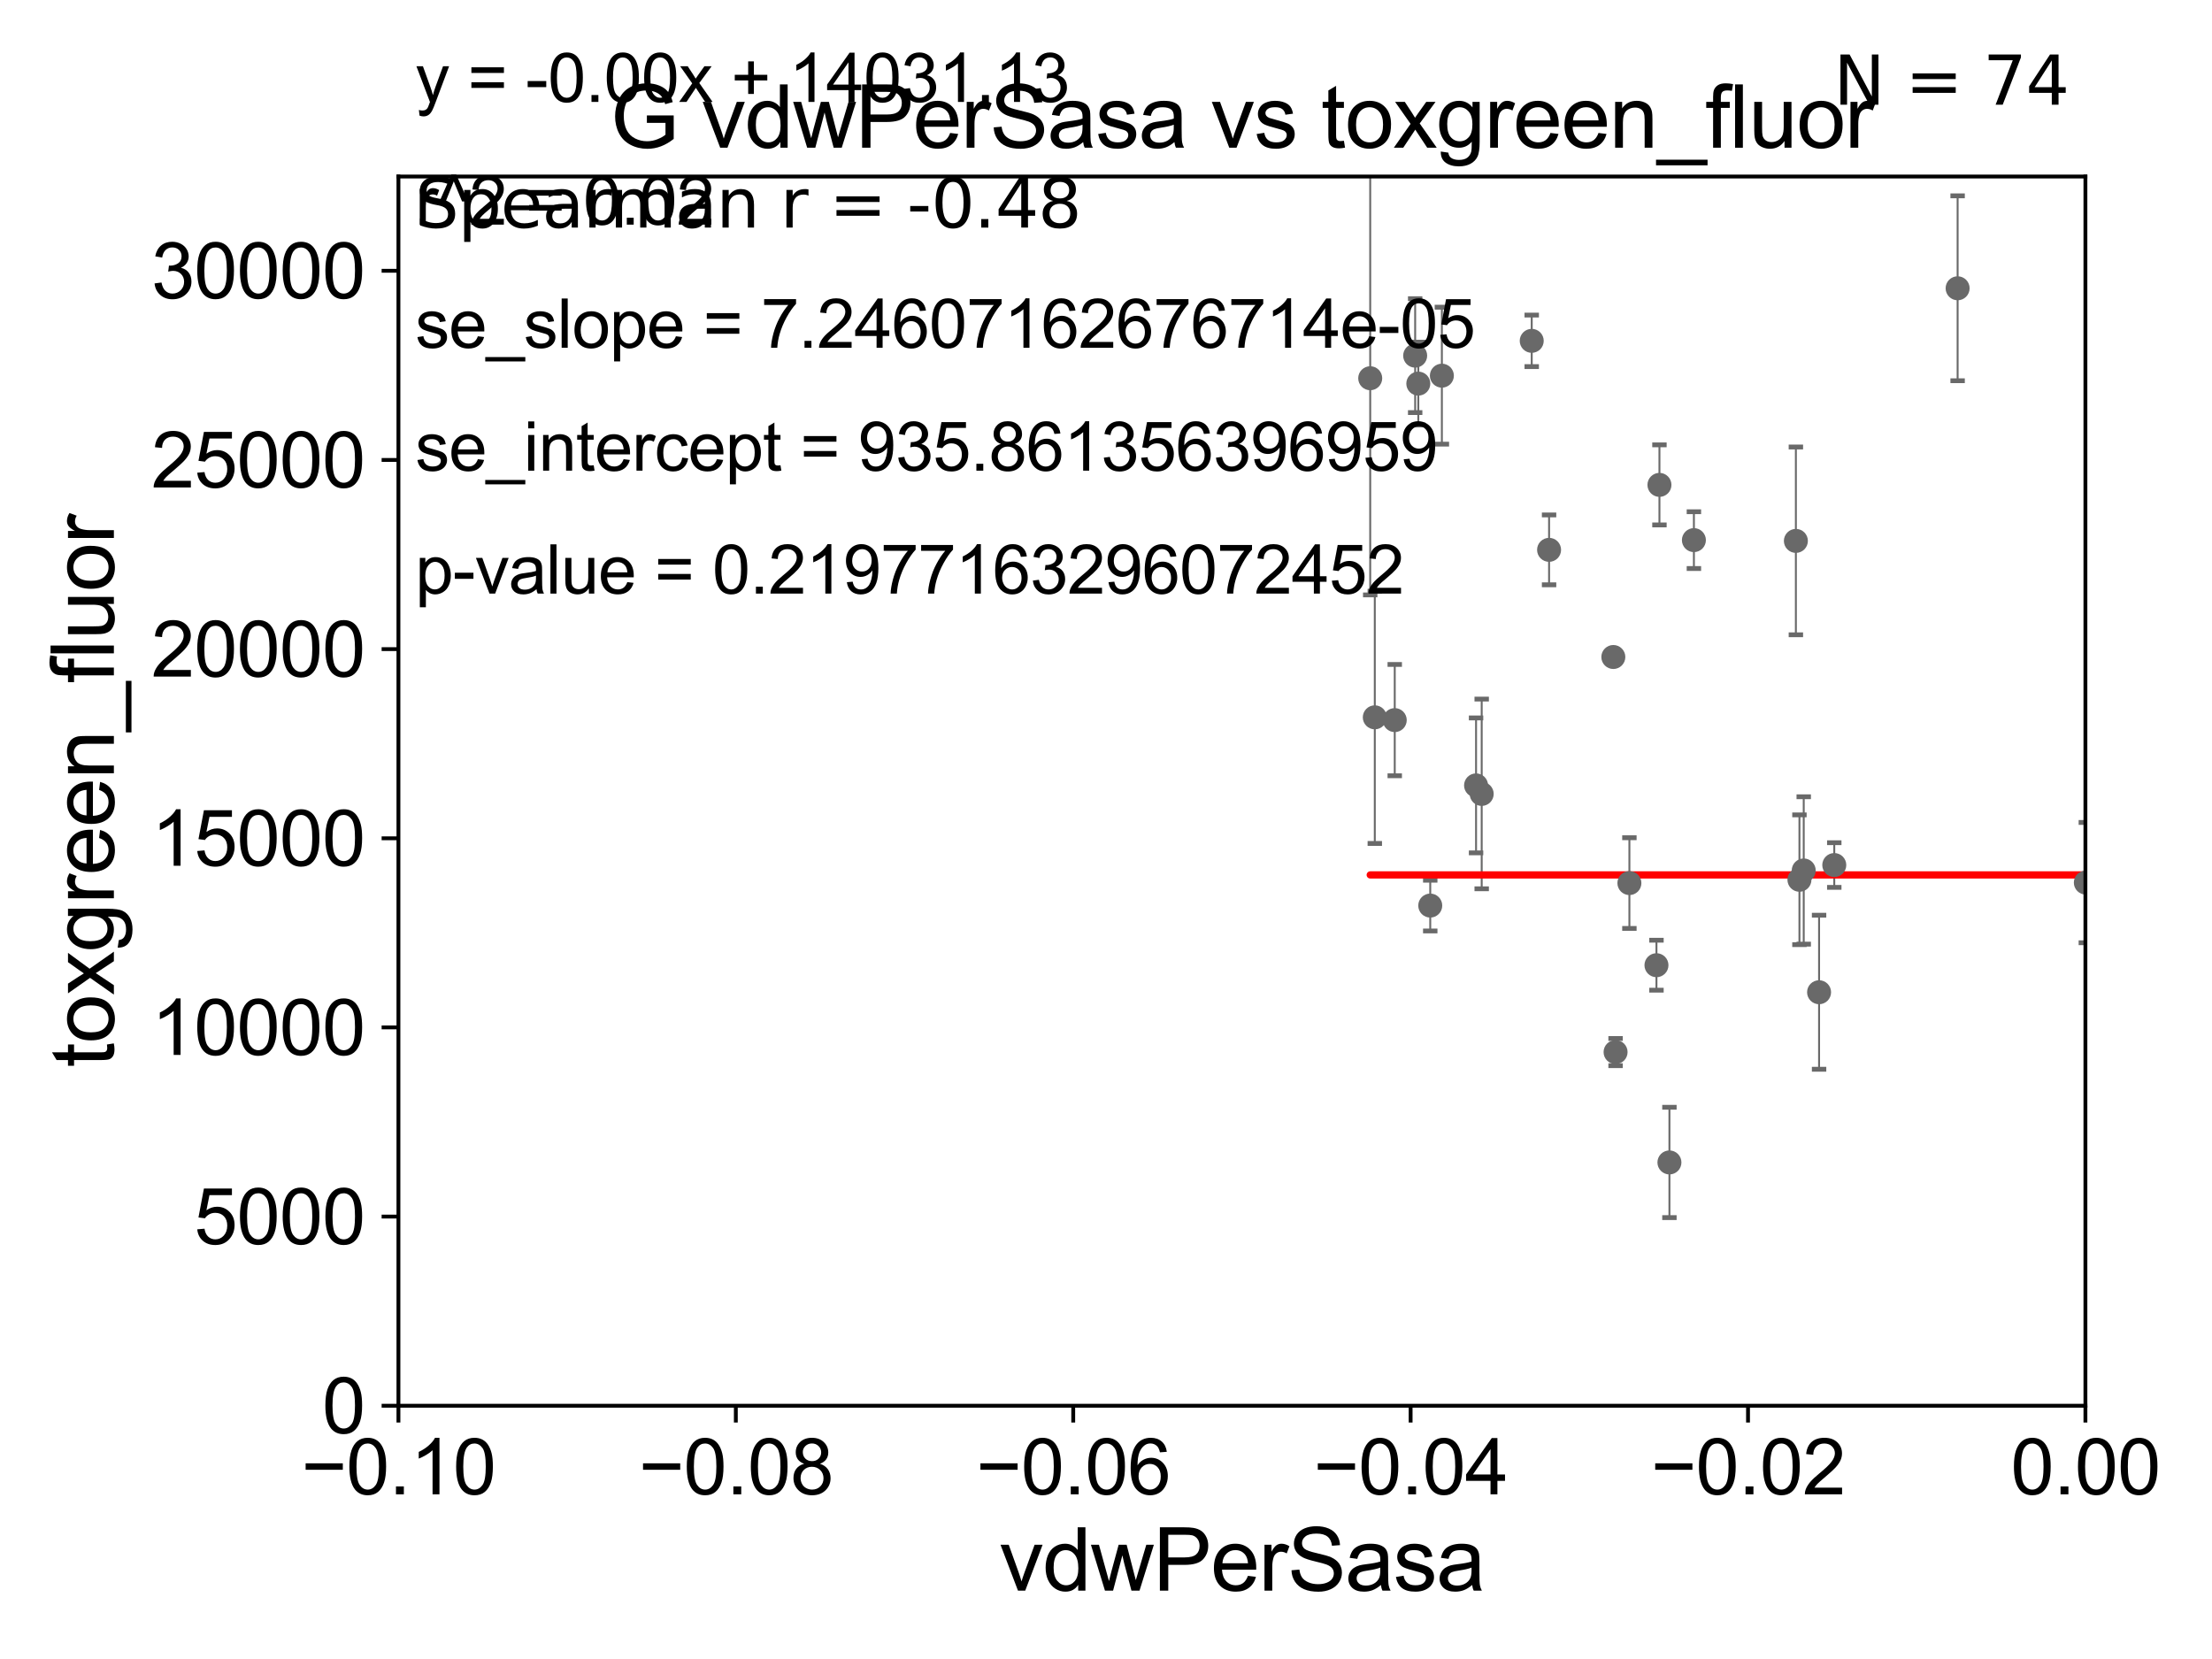 <?xml version="1.0" encoding="utf-8" standalone="no"?>
<!DOCTYPE svg PUBLIC "-//W3C//DTD SVG 1.1//EN"
  "http://www.w3.org/Graphics/SVG/1.1/DTD/svg11.dtd">
<svg xmlns:xlink="http://www.w3.org/1999/xlink" width="460.8pt" height="345.6pt" viewBox="0 0 460.8 345.6" xmlns="http://www.w3.org/2000/svg" version="1.1">
 <defs>
  <style type="text/css">*{stroke-linejoin: round; stroke-linecap: butt}</style>
 </defs>
 <g id="figure_1">
  <g id="patch_1">
   <path d="M 0 345.6 
L 460.8 345.6 
L 460.8 0 
L 0 0 
z
" style="fill: #ffffff"/>
  </g>
  <g id="axes_1">
   <g id="patch_2">
    <path d="M 83 292.84 
L 434.43 292.84 
L 434.43 36.775 
L 83 36.775 
z
" style="fill: #ffffff"/>
   </g>
   <g id="PathCollection_1">
    <defs>
     <path id="m3ff93e3915" d="M 0 1.118 
C 0.297 1.118 0.581 1 0.791 0.791 
C 1 0.581 1.118 0.297 1.118 0 
C 1.118 -0.297 1 -0.581 0.791 -0.791 
C 0.581 -1 0.297 -1.118 0 -1.118 
C -0.297 -1.118 -0.581 -1 -0.791 -0.791 
C -1 -0.581 -1.118 -0.297 -1.118 0 
C -1.118 0.297 -1 0.581 -0.791 0.791 
C -0.581 1 -0.297 1.118 0 1.118 
z
" style="stroke: #696969"/>
    </defs>
    <g clip-path="url(#padbed3c460)">
     <use xlink:href="#m3ff93e3915" x="2329.858" y="121.509" style="fill: #696969; stroke: #696969"/>
     <use xlink:href="#m3ff93e3915" x="5642.587" y="248.062" style="fill: #696969; stroke: #696969"/>
     <use xlink:href="#m3ff93e3915" x="2265.416" y="259.913" style="fill: #696969; stroke: #696969"/>
     <use xlink:href="#m3ff93e3915" x="339.433" y="183.96" style="fill: #696969; stroke: #696969"/>
     <use xlink:href="#m3ff93e3915" x="6038.574" y="244.277" style="fill: #696969; stroke: #696969"/>
     <use xlink:href="#m3ff93e3915" x="378.947" y="206.701" style="fill: #696969; stroke: #696969"/>
     <use xlink:href="#m3ff93e3915" x="1117.107" y="269.033" style="fill: #696969; stroke: #696969"/>
     <use xlink:href="#m3ff93e3915" x="612.089" y="255.698" style="fill: #696969; stroke: #696969"/>
     <use xlink:href="#m3ff93e3915" x="33178.6" y="254.648" style="fill: #696969; stroke: #696969"/>
     <use xlink:href="#m3ff93e3915" x="33178.6" y="233.738" style="fill: #696969; stroke: #696969"/>
     <use xlink:href="#m3ff93e3915" x="798.76" y="232.681" style="fill: #696969; stroke: #696969"/>
     <use xlink:href="#m3ff93e3915" x="547.065" y="248.27" style="fill: #696969; stroke: #696969"/>
     <use xlink:href="#m3ff93e3915" x="456.817" y="222.232" style="fill: #696969; stroke: #696969"/>
     <use xlink:href="#m3ff93e3915" x="584.205" y="160.788" style="fill: #696969; stroke: #696969"/>
     <use xlink:href="#m3ff93e3915" x="521.41" y="241.779" style="fill: #696969; stroke: #696969"/>
     <use xlink:href="#m3ff93e3915" x="33178.6" y="234.633" style="fill: #696969; stroke: #696969"/>
     <use xlink:href="#m3ff93e3915" x="33178.6" y="189.511" style="fill: #696969; stroke: #696969"/>
     <use xlink:href="#m3ff93e3915" x="434.518" y="183.863" style="fill: #696969; stroke: #696969"/>
     <use xlink:href="#m3ff93e3915" x="295.459" y="79.913" style="fill: #696969; stroke: #696969"/>
     <use xlink:href="#m3ff93e3915" x="498.869" y="203.052" style="fill: #696969; stroke: #696969"/>
     <use xlink:href="#m3ff93e3915" x="307.49" y="163.613" style="fill: #696969; stroke: #696969"/>
     <use xlink:href="#m3ff93e3915" x="322.701" y="114.543" style="fill: #696969; stroke: #696969"/>
     <use xlink:href="#m3ff93e3915" x="7914.967" y="255.603" style="fill: #696969; stroke: #696969"/>
     <use xlink:href="#m3ff93e3915" x="33178.6" y="256.293" style="fill: #696969; stroke: #696969"/>
     <use xlink:href="#m3ff93e3915" x="33178.6" y="224.022" style="fill: #696969; stroke: #696969"/>
     <use xlink:href="#m3ff93e3915" x="834.466" y="224.022" style="fill: #696969; stroke: #696969"/>
     <use xlink:href="#m3ff93e3915" x="1001.867" y="238" style="fill: #696969; stroke: #696969"/>
     <use xlink:href="#m3ff93e3915" x="627.229" y="263.244" style="fill: #696969; stroke: #696969"/>
     <use xlink:href="#m3ff93e3915" x="33178.6" y="263.249" style="fill: #696969; stroke: #696969"/>
     <use xlink:href="#m3ff93e3915" x="33178.6" y="265.324" style="fill: #696969; stroke: #696969"/>
     <use xlink:href="#m3ff93e3915" x="940.805" y="265.53" style="fill: #696969; stroke: #696969"/>
     <use xlink:href="#m3ff93e3915" x="347.772" y="242.157" style="fill: #696969; stroke: #696969"/>
     <use xlink:href="#m3ff93e3915" x="905.533" y="236.609" style="fill: #696969; stroke: #696969"/>
     <use xlink:href="#m3ff93e3915" x="536.375" y="125.604" style="fill: #696969; stroke: #696969"/>
     <use xlink:href="#m3ff93e3915" x="33178.6" y="128.396" style="fill: #696969; stroke: #696969"/>
     <use xlink:href="#m3ff93e3915" x="33178.6" y="181.829" style="fill: #696969; stroke: #696969"/>
     <use xlink:href="#m3ff93e3915" x="382.113" y="180.204" style="fill: #696969; stroke: #696969"/>
     <use xlink:href="#m3ff93e3915" x="33178.6" y="180.207" style="fill: #696969; stroke: #696969"/>
     <use xlink:href="#m3ff93e3915" x="33178.6" y="230.644" style="fill: #696969; stroke: #696969"/>
     <use xlink:href="#m3ff93e3915" x="1073.16" y="230.647" style="fill: #696969; stroke: #696969"/>
     <use xlink:href="#m3ff93e3915" x="17702.977" y="147.554" style="fill: #696969; stroke: #696969"/>
     <use xlink:href="#m3ff93e3915" x="374.115" y="112.679" style="fill: #696969; stroke: #696969"/>
     <use xlink:href="#m3ff93e3915" x="685.912" y="142.84" style="fill: #696969; stroke: #696969"/>
     <use xlink:href="#m3ff93e3915" x="3204.58" y="84.686" style="fill: #696969; stroke: #696969"/>
     <use xlink:href="#m3ff93e3915" x="290.551" y="150.011" style="fill: #696969; stroke: #696969"/>
     <use xlink:href="#m3ff93e3915" x="297.947" y="188.648" style="fill: #696969; stroke: #696969"/>
     <use xlink:href="#m3ff93e3915" x="20599.286" y="134.265" style="fill: #696969; stroke: #696969"/>
     <use xlink:href="#m3ff93e3915" x="345.693" y="101.009" style="fill: #696969; stroke: #696969"/>
     <use xlink:href="#m3ff93e3915" x="300.369" y="78.259" style="fill: #696969; stroke: #696969"/>
     <use xlink:href="#m3ff93e3915" x="286.396" y="149.433" style="fill: #696969; stroke: #696969"/>
     <use xlink:href="#m3ff93e3915" x="886.098" y="134.669" style="fill: #696969; stroke: #696969"/>
     <use xlink:href="#m3ff93e3915" x="33178.6" y="134.683" style="fill: #696969; stroke: #696969"/>
     <use xlink:href="#m3ff93e3915" x="33178.6" y="107.51" style="fill: #696969; stroke: #696969"/>
     <use xlink:href="#m3ff93e3915" x="484.907" y="107.477" style="fill: #696969; stroke: #696969"/>
     <use xlink:href="#m3ff93e3915" x="1005.719" y="150.741" style="fill: #696969; stroke: #696969"/>
     <use xlink:href="#m3ff93e3915" x="407.808" y="60.054" style="fill: #696969; stroke: #696969"/>
     <use xlink:href="#m3ff93e3915" x="1430.23" y="98.854" style="fill: #696969; stroke: #696969"/>
     <use xlink:href="#m3ff93e3915" x="374.857" y="183.272" style="fill: #696969; stroke: #696969"/>
     <use xlink:href="#m3ff93e3915" x="336.087" y="136.865" style="fill: #696969; stroke: #696969"/>
     <use xlink:href="#m3ff93e3915" x="1905.871" y="109.389" style="fill: #696969; stroke: #696969"/>
     <use xlink:href="#m3ff93e3915" x="319.086" y="71.003" style="fill: #696969; stroke: #696969"/>
     <use xlink:href="#m3ff93e3915" x="375.749" y="181.333" style="fill: #696969; stroke: #696969"/>
     <use xlink:href="#m3ff93e3915" x="2432.681" y="228.989" style="fill: #696969; stroke: #696969"/>
     <use xlink:href="#m3ff93e3915" x="8713.361" y="158.076" style="fill: #696969; stroke: #696969"/>
     <use xlink:href="#m3ff93e3915" x="336.554" y="219.168" style="fill: #696969; stroke: #696969"/>
     <use xlink:href="#m3ff93e3915" x="345.071" y="201.071" style="fill: #696969; stroke: #696969"/>
     <use xlink:href="#m3ff93e3915" x="1270.269" y="268.22" style="fill: #696969; stroke: #696969"/>
     <use xlink:href="#m3ff93e3915" x="308.665" y="165.387" style="fill: #696969; stroke: #696969"/>
     <use xlink:href="#m3ff93e3915" x="1344.178" y="234.475" style="fill: #696969; stroke: #696969"/>
     <use xlink:href="#m3ff93e3915" x="285.441" y="78.794" style="fill: #696969; stroke: #696969"/>
     <use xlink:href="#m3ff93e3915" x="459.136" y="86.698" style="fill: #696969; stroke: #696969"/>
     <use xlink:href="#m3ff93e3915" x="352.871" y="112.516" style="fill: #696969; stroke: #696969"/>
     <use xlink:href="#m3ff93e3915" x="9012.453" y="128.779" style="fill: #696969; stroke: #696969"/>
     <use xlink:href="#m3ff93e3915" x="33178.6" y="128.488" style="fill: #696969; stroke: #696969"/>
     <use xlink:href="#m3ff93e3915" x="33178.6" y="87.998" style="fill: #696969; stroke: #696969"/>
     <use xlink:href="#m3ff93e3915" x="294.805" y="74.086" style="fill: #696969; stroke: #696969"/>
     <use xlink:href="#m3ff93e3915" x="11100.716" y="234.659" style="fill: #696969; stroke: #696969"/>
    </g>
   </g>
   <g id="matplotlib.axis_1">
    <g id="xtick_1">
     <g id="line2d_1">
      <defs>
       <path id="mf67ef63396" d="M 0 0 
L 0 3.5 
" style="stroke: #000000; stroke-width: 0.8"/>
      </defs>
      <g>
       <use xlink:href="#mf67ef63396" x="83" y="292.84" style="stroke: #000000; stroke-width: 0.8"/>
      </g>
     </g>
     <g id="text_1">
      <!-- −0.10 -->
      <g transform="translate(62.759 311.293)scale(0.16 -0.16)">
       <defs>
        <path id="ArialMT-2212" d="M 3381 1997 
L 356 1997 
L 356 2522 
L 3381 2522 
L 3381 1997 
z
" transform="scale(0.016)"/>
        <path id="ArialMT-30" d="M 266 2259 
Q 266 3072 433 3567 
Q 600 4063 929 4331 
Q 1259 4600 1759 4600 
Q 2128 4600 2406 4451 
Q 2684 4303 2865 4023 
Q 3047 3744 3150 3342 
Q 3253 2941 3253 2259 
Q 3253 1453 3087 958 
Q 2922 463 2592 192 
Q 2263 -78 1759 -78 
Q 1097 -78 719 397 
Q 266 969 266 2259 
z
M 844 2259 
Q 844 1131 1108 757 
Q 1372 384 1759 384 
Q 2147 384 2411 759 
Q 2675 1134 2675 2259 
Q 2675 3391 2411 3762 
Q 2147 4134 1753 4134 
Q 1366 4134 1134 3806 
Q 844 3388 844 2259 
z
" transform="scale(0.016)"/>
        <path id="ArialMT-2e" d="M 581 0 
L 581 641 
L 1222 641 
L 1222 0 
L 581 0 
z
" transform="scale(0.016)"/>
        <path id="ArialMT-31" d="M 2384 0 
L 1822 0 
L 1822 3584 
Q 1619 3391 1289 3197 
Q 959 3003 697 2906 
L 697 3450 
Q 1169 3672 1522 3987 
Q 1875 4303 2022 4600 
L 2384 4600 
L 2384 0 
z
" transform="scale(0.016)"/>
       </defs>
       <use xlink:href="#ArialMT-2212"/>
       <use xlink:href="#ArialMT-30" x="58.398"/>
       <use xlink:href="#ArialMT-2e" x="114.014"/>
       <use xlink:href="#ArialMT-31" x="141.797"/>
       <use xlink:href="#ArialMT-30" x="197.412"/>
      </g>
     </g>
    </g>
    <g id="xtick_2">
     <g id="line2d_2">
      <g>
       <use xlink:href="#mf67ef63396" x="153.286" y="292.84" style="stroke: #000000; stroke-width: 0.8"/>
      </g>
     </g>
     <g id="text_2">
      <!-- −0.08 -->
      <g transform="translate(133.045 311.293)scale(0.16 -0.16)">
       <defs>
        <path id="ArialMT-38" d="M 1131 2484 
Q 781 2613 612 2850 
Q 444 3088 444 3419 
Q 444 3919 803 4259 
Q 1163 4600 1759 4600 
Q 2359 4600 2725 4251 
Q 3091 3903 3091 3403 
Q 3091 3084 2923 2848 
Q 2756 2613 2416 2484 
Q 2838 2347 3058 2040 
Q 3278 1734 3278 1309 
Q 3278 722 2862 322 
Q 2447 -78 1769 -78 
Q 1091 -78 675 323 
Q 259 725 259 1325 
Q 259 1772 486 2073 
Q 713 2375 1131 2484 
z
M 1019 3438 
Q 1019 3113 1228 2906 
Q 1438 2700 1772 2700 
Q 2097 2700 2305 2904 
Q 2513 3109 2513 3406 
Q 2513 3716 2298 3927 
Q 2084 4138 1766 4138 
Q 1444 4138 1231 3931 
Q 1019 3725 1019 3438 
z
M 838 1322 
Q 838 1081 952 856 
Q 1066 631 1291 507 
Q 1516 384 1775 384 
Q 2178 384 2440 643 
Q 2703 903 2703 1303 
Q 2703 1709 2433 1975 
Q 2163 2241 1756 2241 
Q 1359 2241 1098 1978 
Q 838 1716 838 1322 
z
" transform="scale(0.016)"/>
       </defs>
       <use xlink:href="#ArialMT-2212"/>
       <use xlink:href="#ArialMT-30" x="58.398"/>
       <use xlink:href="#ArialMT-2e" x="114.014"/>
       <use xlink:href="#ArialMT-30" x="141.797"/>
       <use xlink:href="#ArialMT-38" x="197.412"/>
      </g>
     </g>
    </g>
    <g id="xtick_3">
     <g id="line2d_3">
      <g>
       <use xlink:href="#mf67ef63396" x="223.572" y="292.84" style="stroke: #000000; stroke-width: 0.8"/>
      </g>
     </g>
     <g id="text_3">
      <!-- −0.06 -->
      <g transform="translate(203.331 311.293)scale(0.16 -0.16)">
       <defs>
        <path id="ArialMT-36" d="M 3184 3459 
L 2625 3416 
Q 2550 3747 2413 3897 
Q 2184 4138 1850 4138 
Q 1581 4138 1378 3988 
Q 1113 3794 959 3422 
Q 806 3050 800 2363 
Q 1003 2672 1297 2822 
Q 1591 2972 1913 2972 
Q 2475 2972 2870 2558 
Q 3266 2144 3266 1488 
Q 3266 1056 3080 686 
Q 2894 316 2569 119 
Q 2244 -78 1831 -78 
Q 1128 -78 684 439 
Q 241 956 241 2144 
Q 241 3472 731 4075 
Q 1159 4600 1884 4600 
Q 2425 4600 2770 4297 
Q 3116 3994 3184 3459 
z
M 888 1484 
Q 888 1194 1011 928 
Q 1134 663 1356 523 
Q 1578 384 1822 384 
Q 2178 384 2434 671 
Q 2691 959 2691 1453 
Q 2691 1928 2437 2201 
Q 2184 2475 1800 2475 
Q 1419 2475 1153 2201 
Q 888 1928 888 1484 
z
" transform="scale(0.016)"/>
       </defs>
       <use xlink:href="#ArialMT-2212"/>
       <use xlink:href="#ArialMT-30" x="58.398"/>
       <use xlink:href="#ArialMT-2e" x="114.014"/>
       <use xlink:href="#ArialMT-30" x="141.797"/>
       <use xlink:href="#ArialMT-36" x="197.412"/>
      </g>
     </g>
    </g>
    <g id="xtick_4">
     <g id="line2d_4">
      <g>
       <use xlink:href="#mf67ef63396" x="293.858" y="292.84" style="stroke: #000000; stroke-width: 0.8"/>
      </g>
     </g>
     <g id="text_4">
      <!-- −0.04 -->
      <g transform="translate(273.617 311.293)scale(0.16 -0.16)">
       <defs>
        <path id="ArialMT-34" d="M 2069 0 
L 2069 1097 
L 81 1097 
L 81 1613 
L 2172 4581 
L 2631 4581 
L 2631 1613 
L 3250 1613 
L 3250 1097 
L 2631 1097 
L 2631 0 
L 2069 0 
z
M 2069 1613 
L 2069 3678 
L 634 1613 
L 2069 1613 
z
" transform="scale(0.016)"/>
       </defs>
       <use xlink:href="#ArialMT-2212"/>
       <use xlink:href="#ArialMT-30" x="58.398"/>
       <use xlink:href="#ArialMT-2e" x="114.014"/>
       <use xlink:href="#ArialMT-30" x="141.797"/>
       <use xlink:href="#ArialMT-34" x="197.412"/>
      </g>
     </g>
    </g>
    <g id="xtick_5">
     <g id="line2d_5">
      <g>
       <use xlink:href="#mf67ef63396" x="364.144" y="292.84" style="stroke: #000000; stroke-width: 0.8"/>
      </g>
     </g>
     <g id="text_5">
      <!-- −0.02 -->
      <g transform="translate(343.903 311.293)scale(0.16 -0.16)">
       <defs>
        <path id="ArialMT-32" d="M 3222 541 
L 3222 0 
L 194 0 
Q 188 203 259 391 
Q 375 700 629 1000 
Q 884 1300 1366 1694 
Q 2113 2306 2375 2664 
Q 2638 3022 2638 3341 
Q 2638 3675 2398 3904 
Q 2159 4134 1775 4134 
Q 1369 4134 1125 3890 
Q 881 3647 878 3216 
L 300 3275 
Q 359 3922 746 4261 
Q 1134 4600 1788 4600 
Q 2447 4600 2831 4234 
Q 3216 3869 3216 3328 
Q 3216 3053 3103 2787 
Q 2991 2522 2730 2228 
Q 2469 1934 1863 1422 
Q 1356 997 1212 845 
Q 1069 694 975 541 
L 3222 541 
z
" transform="scale(0.016)"/>
       </defs>
       <use xlink:href="#ArialMT-2212"/>
       <use xlink:href="#ArialMT-30" x="58.398"/>
       <use xlink:href="#ArialMT-2e" x="114.014"/>
       <use xlink:href="#ArialMT-30" x="141.797"/>
       <use xlink:href="#ArialMT-32" x="197.412"/>
      </g>
     </g>
    </g>
    <g id="xtick_6">
     <g id="line2d_6">
      <g>
       <use xlink:href="#mf67ef63396" x="434.43" y="292.84" style="stroke: #000000; stroke-width: 0.8"/>
      </g>
     </g>
     <g id="text_6">
      <!-- 0.00 -->
      <g transform="translate(418.861 311.293)scale(0.16 -0.16)">
       <use xlink:href="#ArialMT-30"/>
       <use xlink:href="#ArialMT-2e" x="55.615"/>
       <use xlink:href="#ArialMT-30" x="83.398"/>
       <use xlink:href="#ArialMT-30" x="139.014"/>
      </g>
     </g>
    </g>
    <g id="text_7">
     <!-- vdwPerSasa -->
     <g transform="translate(208.193 331.357)scale(0.18 -0.18)">
      <defs>
       <path id="ArialMT-76" d="M 1344 0 
L 81 3319 
L 675 3319 
L 1388 1331 
Q 1503 1009 1600 663 
Q 1675 925 1809 1294 
L 2547 3319 
L 3125 3319 
L 1869 0 
L 1344 0 
z
" transform="scale(0.016)"/>
       <path id="ArialMT-64" d="M 2575 0 
L 2575 419 
Q 2259 -75 1647 -75 
Q 1250 -75 917 144 
Q 584 363 401 755 
Q 219 1147 219 1656 
Q 219 2153 384 2558 
Q 550 2963 881 3178 
Q 1213 3394 1622 3394 
Q 1922 3394 2156 3267 
Q 2391 3141 2538 2938 
L 2538 4581 
L 3097 4581 
L 3097 0 
L 2575 0 
z
M 797 1656 
Q 797 1019 1065 703 
Q 1334 388 1700 388 
Q 2069 388 2326 689 
Q 2584 991 2584 1609 
Q 2584 2291 2321 2609 
Q 2059 2928 1675 2928 
Q 1300 2928 1048 2622 
Q 797 2316 797 1656 
z
" transform="scale(0.016)"/>
       <path id="ArialMT-77" d="M 1034 0 
L 19 3319 
L 600 3319 
L 1128 1403 
L 1325 691 
Q 1338 744 1497 1375 
L 2025 3319 
L 2603 3319 
L 3100 1394 
L 3266 759 
L 3456 1400 
L 4025 3319 
L 4572 3319 
L 3534 0 
L 2950 0 
L 2422 1988 
L 2294 2553 
L 1622 0 
L 1034 0 
z
" transform="scale(0.016)"/>
       <path id="ArialMT-50" d="M 494 0 
L 494 4581 
L 2222 4581 
Q 2678 4581 2919 4538 
Q 3256 4481 3484 4323 
Q 3713 4166 3852 3881 
Q 3991 3597 3991 3256 
Q 3991 2672 3619 2267 
Q 3247 1863 2275 1863 
L 1100 1863 
L 1100 0 
L 494 0 
z
M 1100 2403 
L 2284 2403 
Q 2872 2403 3119 2622 
Q 3366 2841 3366 3238 
Q 3366 3525 3220 3729 
Q 3075 3934 2838 4000 
Q 2684 4041 2272 4041 
L 1100 4041 
L 1100 2403 
z
" transform="scale(0.016)"/>
       <path id="ArialMT-65" d="M 2694 1069 
L 3275 997 
Q 3138 488 2766 206 
Q 2394 -75 1816 -75 
Q 1088 -75 661 373 
Q 234 822 234 1631 
Q 234 2469 665 2931 
Q 1097 3394 1784 3394 
Q 2450 3394 2872 2941 
Q 3294 2488 3294 1666 
Q 3294 1616 3291 1516 
L 816 1516 
Q 847 969 1125 678 
Q 1403 388 1819 388 
Q 2128 388 2347 550 
Q 2566 713 2694 1069 
z
M 847 1978 
L 2700 1978 
Q 2663 2397 2488 2606 
Q 2219 2931 1791 2931 
Q 1403 2931 1139 2672 
Q 875 2413 847 1978 
z
" transform="scale(0.016)"/>
       <path id="ArialMT-72" d="M 416 0 
L 416 3319 
L 922 3319 
L 922 2816 
Q 1116 3169 1280 3281 
Q 1444 3394 1641 3394 
Q 1925 3394 2219 3213 
L 2025 2691 
Q 1819 2813 1613 2813 
Q 1428 2813 1281 2702 
Q 1134 2591 1072 2394 
Q 978 2094 978 1738 
L 978 0 
L 416 0 
z
" transform="scale(0.016)"/>
       <path id="ArialMT-53" d="M 288 1472 
L 859 1522 
Q 900 1178 1048 958 
Q 1197 738 1509 602 
Q 1822 466 2213 466 
Q 2559 466 2825 569 
Q 3091 672 3220 851 
Q 3350 1031 3350 1244 
Q 3350 1459 3225 1620 
Q 3100 1781 2813 1891 
Q 2628 1963 1997 2114 
Q 1366 2266 1113 2400 
Q 784 2572 623 2826 
Q 463 3081 463 3397 
Q 463 3744 659 4045 
Q 856 4347 1234 4503 
Q 1613 4659 2075 4659 
Q 2584 4659 2973 4495 
Q 3363 4331 3572 4012 
Q 3781 3694 3797 3291 
L 3216 3247 
Q 3169 3681 2898 3903 
Q 2628 4125 2100 4125 
Q 1550 4125 1298 3923 
Q 1047 3722 1047 3438 
Q 1047 3191 1225 3031 
Q 1400 2872 2139 2705 
Q 2878 2538 3153 2413 
Q 3553 2228 3743 1945 
Q 3934 1663 3934 1294 
Q 3934 928 3725 604 
Q 3516 281 3123 101 
Q 2731 -78 2241 -78 
Q 1619 -78 1198 103 
Q 778 284 539 648 
Q 300 1013 288 1472 
z
" transform="scale(0.016)"/>
       <path id="ArialMT-61" d="M 2588 409 
Q 2275 144 1986 34 
Q 1697 -75 1366 -75 
Q 819 -75 525 192 
Q 231 459 231 875 
Q 231 1119 342 1320 
Q 453 1522 633 1644 
Q 813 1766 1038 1828 
Q 1203 1872 1538 1913 
Q 2219 1994 2541 2106 
Q 2544 2222 2544 2253 
Q 2544 2597 2384 2738 
Q 2169 2928 1744 2928 
Q 1347 2928 1158 2789 
Q 969 2650 878 2297 
L 328 2372 
Q 403 2725 575 2942 
Q 747 3159 1072 3276 
Q 1397 3394 1825 3394 
Q 2250 3394 2515 3294 
Q 2781 3194 2906 3042 
Q 3031 2891 3081 2659 
Q 3109 2516 3109 2141 
L 3109 1391 
Q 3109 606 3145 398 
Q 3181 191 3288 0 
L 2700 0 
Q 2613 175 2588 409 
z
M 2541 1666 
Q 2234 1541 1622 1453 
Q 1275 1403 1131 1340 
Q 988 1278 909 1158 
Q 831 1038 831 891 
Q 831 666 1001 516 
Q 1172 366 1500 366 
Q 1825 366 2078 508 
Q 2331 650 2450 897 
Q 2541 1088 2541 1459 
L 2541 1666 
z
" transform="scale(0.016)"/>
       <path id="ArialMT-73" d="M 197 991 
L 753 1078 
Q 800 744 1014 566 
Q 1228 388 1613 388 
Q 2000 388 2187 545 
Q 2375 703 2375 916 
Q 2375 1106 2209 1216 
Q 2094 1291 1634 1406 
Q 1016 1563 777 1677 
Q 538 1791 414 1992 
Q 291 2194 291 2438 
Q 291 2659 392 2848 
Q 494 3038 669 3163 
Q 800 3259 1026 3326 
Q 1253 3394 1513 3394 
Q 1903 3394 2198 3281 
Q 2494 3169 2634 2976 
Q 2775 2784 2828 2463 
L 2278 2388 
Q 2241 2644 2061 2787 
Q 1881 2931 1553 2931 
Q 1166 2931 1000 2803 
Q 834 2675 834 2503 
Q 834 2394 903 2306 
Q 972 2216 1119 2156 
Q 1203 2125 1616 2013 
Q 2213 1853 2448 1751 
Q 2684 1650 2818 1456 
Q 2953 1263 2953 975 
Q 2953 694 2789 445 
Q 2625 197 2315 61 
Q 2006 -75 1616 -75 
Q 969 -75 630 194 
Q 291 463 197 991 
z
" transform="scale(0.016)"/>
      </defs>
      <use xlink:href="#ArialMT-76"/>
      <use xlink:href="#ArialMT-64" x="50"/>
      <use xlink:href="#ArialMT-77" x="105.615"/>
      <use xlink:href="#ArialMT-50" x="177.832"/>
      <use xlink:href="#ArialMT-65" x="244.531"/>
      <use xlink:href="#ArialMT-72" x="300.146"/>
      <use xlink:href="#ArialMT-53" x="333.447"/>
      <use xlink:href="#ArialMT-61" x="400.146"/>
      <use xlink:href="#ArialMT-73" x="455.762"/>
      <use xlink:href="#ArialMT-61" x="505.762"/>
     </g>
    </g>
   </g>
   <g id="matplotlib.axis_2">
    <g id="ytick_1">
     <g id="line2d_7">
      <defs>
       <path id="m0ef612d834" d="M 0 0 
L -3.5 0 
" style="stroke: #000000; stroke-width: 0.8"/>
      </defs>
      <g>
       <use xlink:href="#m0ef612d834" x="83" y="292.84" style="stroke: #000000; stroke-width: 0.8"/>
      </g>
     </g>
     <g id="text_8">
      <!-- 0 -->
      <g transform="translate(67.103 298.566)scale(0.16 -0.16)">
       <use xlink:href="#ArialMT-30"/>
      </g>
     </g>
    </g>
    <g id="ytick_2">
     <g id="line2d_8">
      <g>
       <use xlink:href="#m0ef612d834" x="83" y="253.435" style="stroke: #000000; stroke-width: 0.8"/>
      </g>
     </g>
     <g id="text_9">
      <!-- 5000 -->
      <g transform="translate(40.41 259.162)scale(0.16 -0.16)">
       <defs>
        <path id="ArialMT-35" d="M 266 1200 
L 856 1250 
Q 922 819 1161 601 
Q 1400 384 1738 384 
Q 2144 384 2425 690 
Q 2706 997 2706 1503 
Q 2706 1984 2436 2262 
Q 2166 2541 1728 2541 
Q 1456 2541 1237 2417 
Q 1019 2294 894 2097 
L 366 2166 
L 809 4519 
L 3088 4519 
L 3088 3981 
L 1259 3981 
L 1013 2750 
Q 1425 3038 1878 3038 
Q 2478 3038 2890 2622 
Q 3303 2206 3303 1553 
Q 3303 931 2941 478 
Q 2500 -78 1738 -78 
Q 1113 -78 717 272 
Q 322 622 266 1200 
z
" transform="scale(0.016)"/>
       </defs>
       <use xlink:href="#ArialMT-35"/>
       <use xlink:href="#ArialMT-30" x="55.615"/>
       <use xlink:href="#ArialMT-30" x="111.23"/>
       <use xlink:href="#ArialMT-30" x="166.846"/>
      </g>
     </g>
    </g>
    <g id="ytick_3">
     <g id="line2d_9">
      <g>
       <use xlink:href="#m0ef612d834" x="83" y="214.031" style="stroke: #000000; stroke-width: 0.8"/>
      </g>
     </g>
     <g id="text_10">
      <!-- 10000 -->
      <g transform="translate(31.512 219.757)scale(0.16 -0.16)">
       <use xlink:href="#ArialMT-31"/>
       <use xlink:href="#ArialMT-30" x="55.615"/>
       <use xlink:href="#ArialMT-30" x="111.23"/>
       <use xlink:href="#ArialMT-30" x="166.846"/>
       <use xlink:href="#ArialMT-30" x="222.461"/>
      </g>
     </g>
    </g>
    <g id="ytick_4">
     <g id="line2d_10">
      <g>
       <use xlink:href="#m0ef612d834" x="83" y="174.626" style="stroke: #000000; stroke-width: 0.8"/>
      </g>
     </g>
     <g id="text_11">
      <!-- 15000 -->
      <g transform="translate(31.512 180.352)scale(0.16 -0.16)">
       <use xlink:href="#ArialMT-31"/>
       <use xlink:href="#ArialMT-35" x="55.615"/>
       <use xlink:href="#ArialMT-30" x="111.23"/>
       <use xlink:href="#ArialMT-30" x="166.846"/>
       <use xlink:href="#ArialMT-30" x="222.461"/>
      </g>
     </g>
    </g>
    <g id="ytick_5">
     <g id="line2d_11">
      <g>
       <use xlink:href="#m0ef612d834" x="83" y="135.221" style="stroke: #000000; stroke-width: 0.8"/>
      </g>
     </g>
     <g id="text_12">
      <!-- 20000 -->
      <g transform="translate(31.512 140.948)scale(0.16 -0.16)">
       <use xlink:href="#ArialMT-32"/>
       <use xlink:href="#ArialMT-30" x="55.615"/>
       <use xlink:href="#ArialMT-30" x="111.23"/>
       <use xlink:href="#ArialMT-30" x="166.846"/>
       <use xlink:href="#ArialMT-30" x="222.461"/>
      </g>
     </g>
    </g>
    <g id="ytick_6">
     <g id="line2d_12">
      <g>
       <use xlink:href="#m0ef612d834" x="83" y="95.817" style="stroke: #000000; stroke-width: 0.8"/>
      </g>
     </g>
     <g id="text_13">
      <!-- 25000 -->
      <g transform="translate(31.512 101.543)scale(0.16 -0.16)">
       <use xlink:href="#ArialMT-32"/>
       <use xlink:href="#ArialMT-35" x="55.615"/>
       <use xlink:href="#ArialMT-30" x="111.23"/>
       <use xlink:href="#ArialMT-30" x="166.846"/>
       <use xlink:href="#ArialMT-30" x="222.461"/>
      </g>
     </g>
    </g>
    <g id="ytick_7">
     <g id="line2d_13">
      <g>
       <use xlink:href="#m0ef612d834" x="83" y="56.412" style="stroke: #000000; stroke-width: 0.8"/>
      </g>
     </g>
     <g id="text_14">
      <!-- 30000 -->
      <g transform="translate(31.512 62.138)scale(0.16 -0.16)">
       <defs>
        <path id="ArialMT-33" d="M 269 1209 
L 831 1284 
Q 928 806 1161 595 
Q 1394 384 1728 384 
Q 2125 384 2398 659 
Q 2672 934 2672 1341 
Q 2672 1728 2419 1979 
Q 2166 2231 1775 2231 
Q 1616 2231 1378 2169 
L 1441 2663 
Q 1497 2656 1531 2656 
Q 1891 2656 2178 2843 
Q 2466 3031 2466 3422 
Q 2466 3731 2256 3934 
Q 2047 4138 1716 4138 
Q 1388 4138 1169 3931 
Q 950 3725 888 3313 
L 325 3413 
Q 428 3978 793 4289 
Q 1159 4600 1703 4600 
Q 2078 4600 2393 4439 
Q 2709 4278 2876 4000 
Q 3044 3722 3044 3409 
Q 3044 3113 2884 2869 
Q 2725 2625 2413 2481 
Q 2819 2388 3044 2092 
Q 3269 1797 3269 1353 
Q 3269 753 2831 336 
Q 2394 -81 1725 -81 
Q 1122 -81 723 278 
Q 325 638 269 1209 
z
" transform="scale(0.016)"/>
       </defs>
       <use xlink:href="#ArialMT-33"/>
       <use xlink:href="#ArialMT-30" x="55.615"/>
       <use xlink:href="#ArialMT-30" x="111.23"/>
       <use xlink:href="#ArialMT-30" x="166.846"/>
       <use xlink:href="#ArialMT-30" x="222.461"/>
      </g>
     </g>
    </g>
    <g id="text_15">
     <!-- toxgreen_fluor -->
     <g transform="translate(23.724 222.34)rotate(-90)scale(0.18 -0.18)">
      <defs>
       <path id="ArialMT-74" d="M 1650 503 
L 1731 6 
Q 1494 -44 1306 -44 
Q 1000 -44 831 53 
Q 663 150 594 308 
Q 525 466 525 972 
L 525 2881 
L 113 2881 
L 113 3319 
L 525 3319 
L 525 4141 
L 1084 4478 
L 1084 3319 
L 1650 3319 
L 1650 2881 
L 1084 2881 
L 1084 941 
Q 1084 700 1114 631 
Q 1144 563 1211 522 
Q 1278 481 1403 481 
Q 1497 481 1650 503 
z
" transform="scale(0.016)"/>
       <path id="ArialMT-6f" d="M 213 1659 
Q 213 2581 725 3025 
Q 1153 3394 1769 3394 
Q 2453 3394 2887 2945 
Q 3322 2497 3322 1706 
Q 3322 1066 3130 698 
Q 2938 331 2570 128 
Q 2203 -75 1769 -75 
Q 1072 -75 642 372 
Q 213 819 213 1659 
z
M 791 1659 
Q 791 1022 1069 705 
Q 1347 388 1769 388 
Q 2188 388 2466 706 
Q 2744 1025 2744 1678 
Q 2744 2294 2464 2611 
Q 2184 2928 1769 2928 
Q 1347 2928 1069 2612 
Q 791 2297 791 1659 
z
" transform="scale(0.016)"/>
       <path id="ArialMT-78" d="M 47 0 
L 1259 1725 
L 138 3319 
L 841 3319 
L 1350 2541 
Q 1494 2319 1581 2169 
Q 1719 2375 1834 2534 
L 2394 3319 
L 3066 3319 
L 1919 1756 
L 3153 0 
L 2463 0 
L 1781 1031 
L 1600 1309 
L 728 0 
L 47 0 
z
" transform="scale(0.016)"/>
       <path id="ArialMT-67" d="M 319 -275 
L 866 -356 
Q 900 -609 1056 -725 
Q 1266 -881 1628 -881 
Q 2019 -881 2231 -725 
Q 2444 -569 2519 -288 
Q 2563 -116 2559 434 
Q 2191 0 1641 0 
Q 956 0 581 494 
Q 206 988 206 1678 
Q 206 2153 378 2554 
Q 550 2956 876 3175 
Q 1203 3394 1644 3394 
Q 2231 3394 2613 2919 
L 2613 3319 
L 3131 3319 
L 3131 450 
Q 3131 -325 2973 -648 
Q 2816 -972 2473 -1159 
Q 2131 -1347 1631 -1347 
Q 1038 -1347 672 -1080 
Q 306 -813 319 -275 
z
M 784 1719 
Q 784 1066 1043 766 
Q 1303 466 1694 466 
Q 2081 466 2343 764 
Q 2606 1063 2606 1700 
Q 2606 2309 2336 2618 
Q 2066 2928 1684 2928 
Q 1309 2928 1046 2623 
Q 784 2319 784 1719 
z
" transform="scale(0.016)"/>
       <path id="ArialMT-6e" d="M 422 0 
L 422 3319 
L 928 3319 
L 928 2847 
Q 1294 3394 1984 3394 
Q 2284 3394 2536 3286 
Q 2788 3178 2913 3003 
Q 3038 2828 3088 2588 
Q 3119 2431 3119 2041 
L 3119 0 
L 2556 0 
L 2556 2019 
Q 2556 2363 2490 2533 
Q 2425 2703 2258 2804 
Q 2091 2906 1866 2906 
Q 1506 2906 1245 2678 
Q 984 2450 984 1813 
L 984 0 
L 422 0 
z
" transform="scale(0.016)"/>
       <path id="ArialMT-5f" d="M -97 -1272 
L -97 -866 
L 3631 -866 
L 3631 -1272 
L -97 -1272 
z
" transform="scale(0.016)"/>
       <path id="ArialMT-66" d="M 556 0 
L 556 2881 
L 59 2881 
L 59 3319 
L 556 3319 
L 556 3672 
Q 556 4006 616 4169 
Q 697 4388 901 4523 
Q 1106 4659 1475 4659 
Q 1713 4659 2000 4603 
L 1916 4113 
Q 1741 4144 1584 4144 
Q 1328 4144 1222 4034 
Q 1116 3925 1116 3625 
L 1116 3319 
L 1763 3319 
L 1763 2881 
L 1116 2881 
L 1116 0 
L 556 0 
z
" transform="scale(0.016)"/>
       <path id="ArialMT-6c" d="M 409 0 
L 409 4581 
L 972 4581 
L 972 0 
L 409 0 
z
" transform="scale(0.016)"/>
       <path id="ArialMT-75" d="M 2597 0 
L 2597 488 
Q 2209 -75 1544 -75 
Q 1250 -75 995 37 
Q 741 150 617 320 
Q 494 491 444 738 
Q 409 903 409 1263 
L 409 3319 
L 972 3319 
L 972 1478 
Q 972 1038 1006 884 
Q 1059 663 1231 536 
Q 1403 409 1656 409 
Q 1909 409 2131 539 
Q 2353 669 2445 892 
Q 2538 1116 2538 1541 
L 2538 3319 
L 3100 3319 
L 3100 0 
L 2597 0 
z
" transform="scale(0.016)"/>
      </defs>
      <use xlink:href="#ArialMT-74"/>
      <use xlink:href="#ArialMT-6f" x="27.783"/>
      <use xlink:href="#ArialMT-78" x="83.398"/>
      <use xlink:href="#ArialMT-67" x="133.398"/>
      <use xlink:href="#ArialMT-72" x="189.014"/>
      <use xlink:href="#ArialMT-65" x="222.314"/>
      <use xlink:href="#ArialMT-65" x="277.93"/>
      <use xlink:href="#ArialMT-6e" x="333.545"/>
      <use xlink:href="#ArialMT-5f" x="389.16"/>
      <use xlink:href="#ArialMT-66" x="444.775"/>
      <use xlink:href="#ArialMT-6c" x="472.559"/>
      <use xlink:href="#ArialMT-75" x="494.775"/>
      <use xlink:href="#ArialMT-6f" x="550.391"/>
      <use xlink:href="#ArialMT-72" x="606.006"/>
     </g>
    </g>
   </g>
   <g id="LineCollection_1">
    <path clip-path="url(#padbed3c460)" style="fill: none; stroke: #696969; stroke-width: 0.4"/>
    <path clip-path="url(#padbed3c460)" style="fill: none; stroke: #696969; stroke-width: 0.4"/>
    <path clip-path="url(#padbed3c460)" style="fill: none; stroke: #696969; stroke-width: 0.4"/>
    <path d="M 339.433 193.404 
L 339.433 174.516 
" clip-path="url(#padbed3c460)" style="fill: none; stroke: #696969; stroke-width: 0.4"/>
    <path clip-path="url(#padbed3c460)" style="fill: none; stroke: #696969; stroke-width: 0.4"/>
    <path d="M 378.947 222.743 
L 378.947 190.658 
" clip-path="url(#padbed3c460)" style="fill: none; stroke: #696969; stroke-width: 0.4"/>
    <path clip-path="url(#padbed3c460)" style="fill: none; stroke: #696969; stroke-width: 0.4"/>
    <path clip-path="url(#padbed3c460)" style="fill: none; stroke: #696969; stroke-width: 0.4"/>
    <path clip-path="url(#padbed3c460)" style="fill: none; stroke: #696969; stroke-width: 0.4"/>
    <path clip-path="url(#padbed3c460)" style="fill: none; stroke: #696969; stroke-width: 0.4"/>
    <path clip-path="url(#padbed3c460)" style="fill: none; stroke: #696969; stroke-width: 0.4"/>
    <path d="M 456.817 230.461 
L 456.817 214.002 
" clip-path="url(#padbed3c460)" style="fill: none; stroke: #696969; stroke-width: 0.4"/>
    <path clip-path="url(#padbed3c460)" style="fill: none; stroke: #696969; stroke-width: 0.4"/>
    <path clip-path="url(#padbed3c460)" style="fill: none; stroke: #696969; stroke-width: 0.4"/>
    <path clip-path="url(#padbed3c460)" style="fill: none; stroke: #696969; stroke-width: 0.4"/>
    <path d="M 434.518 196.395 
L 434.518 171.332 
" clip-path="url(#padbed3c460)" style="fill: none; stroke: #696969; stroke-width: 0.4"/>
    <path d="M 295.459 88.543 
L 295.459 71.283 
" clip-path="url(#padbed3c460)" style="fill: none; stroke: #696969; stroke-width: 0.4"/>
    <path clip-path="url(#padbed3c460)" style="fill: none; stroke: #696969; stroke-width: 0.4"/>
    <path d="M 307.49 177.668 
L 307.49 149.557 
" clip-path="url(#padbed3c460)" style="fill: none; stroke: #696969; stroke-width: 0.4"/>
    <path d="M 322.701 121.822 
L 322.701 107.264 
" clip-path="url(#padbed3c460)" style="fill: none; stroke: #696969; stroke-width: 0.4"/>
    <path clip-path="url(#padbed3c460)" style="fill: none; stroke: #696969; stroke-width: 0.4"/>
    <path clip-path="url(#padbed3c460)" style="fill: none; stroke: #696969; stroke-width: 0.4"/>
    <path clip-path="url(#padbed3c460)" style="fill: none; stroke: #696969; stroke-width: 0.4"/>
    <path clip-path="url(#padbed3c460)" style="fill: none; stroke: #696969; stroke-width: 0.4"/>
    <path clip-path="url(#padbed3c460)" style="fill: none; stroke: #696969; stroke-width: 0.4"/>
    <path clip-path="url(#padbed3c460)" style="fill: none; stroke: #696969; stroke-width: 0.4"/>
    <path clip-path="url(#padbed3c460)" style="fill: none; stroke: #696969; stroke-width: 0.4"/>
    <path clip-path="url(#padbed3c460)" style="fill: none; stroke: #696969; stroke-width: 0.4"/>
    <path clip-path="url(#padbed3c460)" style="fill: none; stroke: #696969; stroke-width: 0.4"/>
    <path clip-path="url(#padbed3c460)" style="fill: none; stroke: #696969; stroke-width: 0.4"/>
    <path clip-path="url(#padbed3c460)" style="fill: none; stroke: #696969; stroke-width: 0.4"/>
    <path clip-path="url(#padbed3c460)" style="fill: none; stroke: #696969; stroke-width: 0.4"/>
    <path d="M 347.772 253.647 
L 347.772 230.666 
" clip-path="url(#padbed3c460)" style="fill: none; stroke: #696969; stroke-width: 0.4"/>
    <path clip-path="url(#padbed3c460)" style="fill: none; stroke: #696969; stroke-width: 0.4"/>
    <path clip-path="url(#padbed3c460)" style="fill: none; stroke: #696969; stroke-width: 0.4"/>
    <path clip-path="url(#padbed3c460)" style="fill: none; stroke: #696969; stroke-width: 0.4"/>
    <path d="M 382.113 184.856 
L 382.113 175.551 
" clip-path="url(#padbed3c460)" style="fill: none; stroke: #696969; stroke-width: 0.4"/>
    <path clip-path="url(#padbed3c460)" style="fill: none; stroke: #696969; stroke-width: 0.4"/>
    <path clip-path="url(#padbed3c460)" style="fill: none; stroke: #696969; stroke-width: 0.4"/>
    <path clip-path="url(#padbed3c460)" style="fill: none; stroke: #696969; stroke-width: 0.4"/>
    <path d="M 374.115 132.241 
L 374.115 93.117 
" clip-path="url(#padbed3c460)" style="fill: none; stroke: #696969; stroke-width: 0.4"/>
    <path clip-path="url(#padbed3c460)" style="fill: none; stroke: #696969; stroke-width: 0.4"/>
    <path clip-path="url(#padbed3c460)" style="fill: none; stroke: #696969; stroke-width: 0.4"/>
    <path d="M 290.551 161.605 
L 290.551 138.416 
" clip-path="url(#padbed3c460)" style="fill: none; stroke: #696969; stroke-width: 0.4"/>
    <path d="M 297.947 193.934 
L 297.947 183.362 
" clip-path="url(#padbed3c460)" style="fill: none; stroke: #696969; stroke-width: 0.4"/>
    <path clip-path="url(#padbed3c460)" style="fill: none; stroke: #696969; stroke-width: 0.4"/>
    <path d="M 345.693 109.352 
L 345.693 92.666 
" clip-path="url(#padbed3c460)" style="fill: none; stroke: #696969; stroke-width: 0.4"/>
    <path d="M 300.369 92.522 
L 300.369 63.995 
" clip-path="url(#padbed3c460)" style="fill: none; stroke: #696969; stroke-width: 0.4"/>
    <path d="M 286.396 175.705 
L 286.396 123.161 
" clip-path="url(#padbed3c460)" style="fill: none; stroke: #696969; stroke-width: 0.4"/>
    <path clip-path="url(#padbed3c460)" style="fill: none; stroke: #696969; stroke-width: 0.4"/>
    <path clip-path="url(#padbed3c460)" style="fill: none; stroke: #696969; stroke-width: 0.4"/>
    <path clip-path="url(#padbed3c460)" style="fill: none; stroke: #696969; stroke-width: 0.4"/>
    <path clip-path="url(#padbed3c460)" style="fill: none; stroke: #696969; stroke-width: 0.4"/>
    <path d="M 407.808 79.311 
L 407.808 40.796 
" clip-path="url(#padbed3c460)" style="fill: none; stroke: #696969; stroke-width: 0.4"/>
    <path clip-path="url(#padbed3c460)" style="fill: none; stroke: #696969; stroke-width: 0.4"/>
    <path d="M 374.857 196.787 
L 374.857 169.756 
" clip-path="url(#padbed3c460)" style="fill: none; stroke: #696969; stroke-width: 0.4"/>
    <path d="M 336.087 137.403 
L 336.087 136.327 
" clip-path="url(#padbed3c460)" style="fill: none; stroke: #696969; stroke-width: 0.4"/>
    <path clip-path="url(#padbed3c460)" style="fill: none; stroke: #696969; stroke-width: 0.4"/>
    <path d="M 319.086 76.37 
L 319.086 65.636 
" clip-path="url(#padbed3c460)" style="fill: none; stroke: #696969; stroke-width: 0.4"/>
    <path d="M 375.749 196.682 
L 375.749 165.984 
" clip-path="url(#padbed3c460)" style="fill: none; stroke: #696969; stroke-width: 0.4"/>
    <path clip-path="url(#padbed3c460)" style="fill: none; stroke: #696969; stroke-width: 0.4"/>
    <path clip-path="url(#padbed3c460)" style="fill: none; stroke: #696969; stroke-width: 0.4"/>
    <path d="M 336.554 222 
L 336.554 216.336 
" clip-path="url(#padbed3c460)" style="fill: none; stroke: #696969; stroke-width: 0.4"/>
    <path d="M 345.071 206.275 
L 345.071 195.868 
" clip-path="url(#padbed3c460)" style="fill: none; stroke: #696969; stroke-width: 0.4"/>
    <path clip-path="url(#padbed3c460)" style="fill: none; stroke: #696969; stroke-width: 0.4"/>
    <path d="M 308.665 185.147 
L 308.665 145.627 
" clip-path="url(#padbed3c460)" style="fill: none; stroke: #696969; stroke-width: 0.4"/>
    <path clip-path="url(#padbed3c460)" style="fill: none; stroke: #696969; stroke-width: 0.4"/>
    <path d="M 285.441 123.929 
L 285.441 33.658 
" clip-path="url(#padbed3c460)" style="fill: none; stroke: #696969; stroke-width: 0.4"/>
    <path d="M 459.136 90.541 
L 459.136 82.854 
" clip-path="url(#padbed3c460)" style="fill: none; stroke: #696969; stroke-width: 0.4"/>
    <path d="M 352.871 118.43 
L 352.871 106.603 
" clip-path="url(#padbed3c460)" style="fill: none; stroke: #696969; stroke-width: 0.4"/>
    <path clip-path="url(#padbed3c460)" style="fill: none; stroke: #696969; stroke-width: 0.4"/>
    <path clip-path="url(#padbed3c460)" style="fill: none; stroke: #696969; stroke-width: 0.4"/>
    <path d="M 294.805 85.949 
L 294.805 62.223 
" clip-path="url(#padbed3c460)" style="fill: none; stroke: #696969; stroke-width: 0.4"/>
    <path clip-path="url(#padbed3c460)" style="fill: none; stroke: #696969; stroke-width: 0.4"/>
   </g>
   <g id="line2d_14">
    <defs>
     <path id="m9bf4f7eac7" d="M 1.5 0 
L -1.5 -0 
" style="stroke: #696969"/>
    </defs>
    <g clip-path="url(#padbed3c460)">
     <use xlink:href="#m9bf4f7eac7" x="2329.858" y="156.853" style="fill: #696969; stroke: #696969"/>
     <use xlink:href="#m9bf4f7eac7" x="5642.587" y="254.149" style="fill: #696969; stroke: #696969"/>
     <use xlink:href="#m9bf4f7eac7" x="2265.416" y="272.705" style="fill: #696969; stroke: #696969"/>
     <use xlink:href="#m9bf4f7eac7" x="339.433" y="193.404" style="fill: #696969; stroke: #696969"/>
     <use xlink:href="#m9bf4f7eac7" x="6038.574" y="254.255" style="fill: #696969; stroke: #696969"/>
     <use xlink:href="#m9bf4f7eac7" x="378.947" y="222.743" style="fill: #696969; stroke: #696969"/>
     <use xlink:href="#m9bf4f7eac7" x="1117.107" y="277.041" style="fill: #696969; stroke: #696969"/>
     <use xlink:href="#m9bf4f7eac7" x="612.089" y="263.806" style="fill: #696969; stroke: #696969"/>
     <use xlink:href="#m9bf4f7eac7" x="33178.6" y="262.346" style="fill: #696969; stroke: #696969"/>
     <use xlink:href="#m9bf4f7eac7" x="33178.6" y="237.657" style="fill: #696969; stroke: #696969"/>
     <use xlink:href="#m9bf4f7eac7" x="798.76" y="236.627" style="fill: #696969; stroke: #696969"/>
     <use xlink:href="#m9bf4f7eac7" x="547.065" y="256.868" style="fill: #696969; stroke: #696969"/>
     <use xlink:href="#m9bf4f7eac7" x="456.817" y="230.461" style="fill: #696969; stroke: #696969"/>
     <use xlink:href="#m9bf4f7eac7" x="584.205" y="171.716" style="fill: #696969; stroke: #696969"/>
     <use xlink:href="#m9bf4f7eac7" x="521.41" y="249.921" style="fill: #696969; stroke: #696969"/>
     <use xlink:href="#m9bf4f7eac7" x="33178.6" y="243.946" style="fill: #696969; stroke: #696969"/>
     <use xlink:href="#m9bf4f7eac7" x="33178.6" y="202.246" style="fill: #696969; stroke: #696969"/>
     <use xlink:href="#m9bf4f7eac7" x="434.518" y="196.395" style="fill: #696969; stroke: #696969"/>
     <use xlink:href="#m9bf4f7eac7" x="295.459" y="88.543" style="fill: #696969; stroke: #696969"/>
     <use xlink:href="#m9bf4f7eac7" x="498.869" y="218.291" style="fill: #696969; stroke: #696969"/>
     <use xlink:href="#m9bf4f7eac7" x="307.49" y="177.668" style="fill: #696969; stroke: #696969"/>
     <use xlink:href="#m9bf4f7eac7" x="322.701" y="121.822" style="fill: #696969; stroke: #696969"/>
     <use xlink:href="#m9bf4f7eac7" x="7914.967" y="260.527" style="fill: #696969; stroke: #696969"/>
     <use xlink:href="#m9bf4f7eac7" x="33178.6" y="262.426" style="fill: #696969; stroke: #696969"/>
     <use xlink:href="#m9bf4f7eac7" x="33178.6" y="227.21" style="fill: #696969; stroke: #696969"/>
     <use xlink:href="#m9bf4f7eac7" x="834.466" y="227.21" style="fill: #696969; stroke: #696969"/>
     <use xlink:href="#m9bf4f7eac7" x="1001.867" y="255.789" style="fill: #696969; stroke: #696969"/>
     <use xlink:href="#m9bf4f7eac7" x="627.229" y="276.639" style="fill: #696969; stroke: #696969"/>
     <use xlink:href="#m9bf4f7eac7" x="33178.6" y="276.642" style="fill: #696969; stroke: #696969"/>
     <use xlink:href="#m9bf4f7eac7" x="33178.6" y="272.038" style="fill: #696969; stroke: #696969"/>
     <use xlink:href="#m9bf4f7eac7" x="940.805" y="272.148" style="fill: #696969; stroke: #696969"/>
     <use xlink:href="#m9bf4f7eac7" x="347.772" y="253.647" style="fill: #696969; stroke: #696969"/>
     <use xlink:href="#m9bf4f7eac7" x="905.533" y="251.274" style="fill: #696969; stroke: #696969"/>
     <use xlink:href="#m9bf4f7eac7" x="536.375" y="136.09" style="fill: #696969; stroke: #696969"/>
     <use xlink:href="#m9bf4f7eac7" x="33178.6" y="138.782" style="fill: #696969; stroke: #696969"/>
     <use xlink:href="#m9bf4f7eac7" x="33178.6" y="186.507" style="fill: #696969; stroke: #696969"/>
     <use xlink:href="#m9bf4f7eac7" x="382.113" y="184.856" style="fill: #696969; stroke: #696969"/>
     <use xlink:href="#m9bf4f7eac7" x="33178.6" y="184.859" style="fill: #696969; stroke: #696969"/>
     <use xlink:href="#m9bf4f7eac7" x="33178.6" y="232.925" style="fill: #696969; stroke: #696969"/>
     <use xlink:href="#m9bf4f7eac7" x="1073.16" y="232.928" style="fill: #696969; stroke: #696969"/>
     <use xlink:href="#m9bf4f7eac7" x="17702.977" y="170.389" style="fill: #696969; stroke: #696969"/>
     <use xlink:href="#m9bf4f7eac7" x="374.115" y="132.241" style="fill: #696969; stroke: #696969"/>
     <use xlink:href="#m9bf4f7eac7" x="685.912" y="151.238" style="fill: #696969; stroke: #696969"/>
     <use xlink:href="#m9bf4f7eac7" x="3204.58" y="108.359" style="fill: #696969; stroke: #696969"/>
     <use xlink:href="#m9bf4f7eac7" x="290.551" y="161.605" style="fill: #696969; stroke: #696969"/>
     <use xlink:href="#m9bf4f7eac7" x="297.947" y="193.934" style="fill: #696969; stroke: #696969"/>
     <use xlink:href="#m9bf4f7eac7" x="20599.286" y="163.427" style="fill: #696969; stroke: #696969"/>
     <use xlink:href="#m9bf4f7eac7" x="345.693" y="109.352" style="fill: #696969; stroke: #696969"/>
     <use xlink:href="#m9bf4f7eac7" x="300.369" y="92.522" style="fill: #696969; stroke: #696969"/>
     <use xlink:href="#m9bf4f7eac7" x="286.396" y="175.705" style="fill: #696969; stroke: #696969"/>
     <use xlink:href="#m9bf4f7eac7" x="886.098" y="141.174" style="fill: #696969; stroke: #696969"/>
     <use xlink:href="#m9bf4f7eac7" x="33178.6" y="141.191" style="fill: #696969; stroke: #696969"/>
     <use xlink:href="#m9bf4f7eac7" x="33178.6" y="118.254" style="fill: #696969; stroke: #696969"/>
     <use xlink:href="#m9bf4f7eac7" x="484.907" y="118.22" style="fill: #696969; stroke: #696969"/>
     <use xlink:href="#m9bf4f7eac7" x="1005.719" y="157.997" style="fill: #696969; stroke: #696969"/>
     <use xlink:href="#m9bf4f7eac7" x="407.808" y="79.311" style="fill: #696969; stroke: #696969"/>
     <use xlink:href="#m9bf4f7eac7" x="1430.23" y="116.912" style="fill: #696969; stroke: #696969"/>
     <use xlink:href="#m9bf4f7eac7" x="374.857" y="196.787" style="fill: #696969; stroke: #696969"/>
     <use xlink:href="#m9bf4f7eac7" x="336.087" y="137.403" style="fill: #696969; stroke: #696969"/>
     <use xlink:href="#m9bf4f7eac7" x="1905.871" y="121.222" style="fill: #696969; stroke: #696969"/>
     <use xlink:href="#m9bf4f7eac7" x="319.086" y="76.37" style="fill: #696969; stroke: #696969"/>
     <use xlink:href="#m9bf4f7eac7" x="375.749" y="196.682" style="fill: #696969; stroke: #696969"/>
     <use xlink:href="#m9bf4f7eac7" x="2432.681" y="245.137" style="fill: #696969; stroke: #696969"/>
     <use xlink:href="#m9bf4f7eac7" x="8713.361" y="163.596" style="fill: #696969; stroke: #696969"/>
     <use xlink:href="#m9bf4f7eac7" x="336.554" y="222" style="fill: #696969; stroke: #696969"/>
     <use xlink:href="#m9bf4f7eac7" x="345.071" y="206.275" style="fill: #696969; stroke: #696969"/>
     <use xlink:href="#m9bf4f7eac7" x="1270.269" y="279.341" style="fill: #696969; stroke: #696969"/>
     <use xlink:href="#m9bf4f7eac7" x="308.665" y="185.147" style="fill: #696969; stroke: #696969"/>
     <use xlink:href="#m9bf4f7eac7" x="1344.178" y="265.648" style="fill: #696969; stroke: #696969"/>
     <use xlink:href="#m9bf4f7eac7" x="285.441" y="123.929" style="fill: #696969; stroke: #696969"/>
     <use xlink:href="#m9bf4f7eac7" x="459.136" y="90.541" style="fill: #696969; stroke: #696969"/>
     <use xlink:href="#m9bf4f7eac7" x="352.871" y="118.43" style="fill: #696969; stroke: #696969"/>
     <use xlink:href="#m9bf4f7eac7" x="9012.453" y="139.882" style="fill: #696969; stroke: #696969"/>
     <use xlink:href="#m9bf4f7eac7" x="33178.6" y="139.074" style="fill: #696969; stroke: #696969"/>
     <use xlink:href="#m9bf4f7eac7" x="33178.6" y="99.008" style="fill: #696969; stroke: #696969"/>
     <use xlink:href="#m9bf4f7eac7" x="294.805" y="85.949" style="fill: #696969; stroke: #696969"/>
     <use xlink:href="#m9bf4f7eac7" x="11100.716" y="245.147" style="fill: #696969; stroke: #696969"/>
    </g>
   </g>
   <g id="line2d_15">
    <g clip-path="url(#padbed3c460)">
     <use xlink:href="#m9bf4f7eac7" x="2329.858" y="86.165" style="fill: #696969; stroke: #696969"/>
     <use xlink:href="#m9bf4f7eac7" x="5642.587" y="241.976" style="fill: #696969; stroke: #696969"/>
     <use xlink:href="#m9bf4f7eac7" x="2265.416" y="247.12" style="fill: #696969; stroke: #696969"/>
     <use xlink:href="#m9bf4f7eac7" x="339.433" y="174.516" style="fill: #696969; stroke: #696969"/>
     <use xlink:href="#m9bf4f7eac7" x="6038.574" y="234.299" style="fill: #696969; stroke: #696969"/>
     <use xlink:href="#m9bf4f7eac7" x="378.947" y="190.658" style="fill: #696969; stroke: #696969"/>
     <use xlink:href="#m9bf4f7eac7" x="1117.107" y="261.025" style="fill: #696969; stroke: #696969"/>
     <use xlink:href="#m9bf4f7eac7" x="612.089" y="247.59" style="fill: #696969; stroke: #696969"/>
     <use xlink:href="#m9bf4f7eac7" x="33178.6" y="246.95" style="fill: #696969; stroke: #696969"/>
     <use xlink:href="#m9bf4f7eac7" x="33178.6" y="229.82" style="fill: #696969; stroke: #696969"/>
     <use xlink:href="#m9bf4f7eac7" x="798.76" y="228.734" style="fill: #696969; stroke: #696969"/>
     <use xlink:href="#m9bf4f7eac7" x="547.065" y="239.671" style="fill: #696969; stroke: #696969"/>
     <use xlink:href="#m9bf4f7eac7" x="456.817" y="214.002" style="fill: #696969; stroke: #696969"/>
     <use xlink:href="#m9bf4f7eac7" x="584.205" y="149.86" style="fill: #696969; stroke: #696969"/>
     <use xlink:href="#m9bf4f7eac7" x="521.41" y="233.637" style="fill: #696969; stroke: #696969"/>
     <use xlink:href="#m9bf4f7eac7" x="33178.6" y="225.319" style="fill: #696969; stroke: #696969"/>
     <use xlink:href="#m9bf4f7eac7" x="33178.6" y="176.776" style="fill: #696969; stroke: #696969"/>
     <use xlink:href="#m9bf4f7eac7" x="434.518" y="171.332" style="fill: #696969; stroke: #696969"/>
     <use xlink:href="#m9bf4f7eac7" x="295.459" y="71.283" style="fill: #696969; stroke: #696969"/>
     <use xlink:href="#m9bf4f7eac7" x="498.869" y="187.812" style="fill: #696969; stroke: #696969"/>
     <use xlink:href="#m9bf4f7eac7" x="307.49" y="149.557" style="fill: #696969; stroke: #696969"/>
     <use xlink:href="#m9bf4f7eac7" x="322.701" y="107.264" style="fill: #696969; stroke: #696969"/>
     <use xlink:href="#m9bf4f7eac7" x="7914.967" y="250.679" style="fill: #696969; stroke: #696969"/>
     <use xlink:href="#m9bf4f7eac7" x="33178.6" y="250.161" style="fill: #696969; stroke: #696969"/>
     <use xlink:href="#m9bf4f7eac7" x="33178.6" y="220.833" style="fill: #696969; stroke: #696969"/>
     <use xlink:href="#m9bf4f7eac7" x="834.466" y="220.833" style="fill: #696969; stroke: #696969"/>
     <use xlink:href="#m9bf4f7eac7" x="1001.867" y="220.212" style="fill: #696969; stroke: #696969"/>
     <use xlink:href="#m9bf4f7eac7" x="627.229" y="249.848" style="fill: #696969; stroke: #696969"/>
     <use xlink:href="#m9bf4f7eac7" x="33178.6" y="249.857" style="fill: #696969; stroke: #696969"/>
     <use xlink:href="#m9bf4f7eac7" x="33178.6" y="258.609" style="fill: #696969; stroke: #696969"/>
     <use xlink:href="#m9bf4f7eac7" x="940.805" y="258.911" style="fill: #696969; stroke: #696969"/>
     <use xlink:href="#m9bf4f7eac7" x="347.772" y="230.666" style="fill: #696969; stroke: #696969"/>
     <use xlink:href="#m9bf4f7eac7" x="905.533" y="221.944" style="fill: #696969; stroke: #696969"/>
     <use xlink:href="#m9bf4f7eac7" x="536.375" y="115.117" style="fill: #696969; stroke: #696969"/>
     <use xlink:href="#m9bf4f7eac7" x="33178.6" y="118.01" style="fill: #696969; stroke: #696969"/>
     <use xlink:href="#m9bf4f7eac7" x="33178.6" y="177.152" style="fill: #696969; stroke: #696969"/>
     <use xlink:href="#m9bf4f7eac7" x="382.113" y="175.551" style="fill: #696969; stroke: #696969"/>
     <use xlink:href="#m9bf4f7eac7" x="33178.6" y="175.554" style="fill: #696969; stroke: #696969"/>
     <use xlink:href="#m9bf4f7eac7" x="33178.6" y="228.362" style="fill: #696969; stroke: #696969"/>
     <use xlink:href="#m9bf4f7eac7" x="1073.16" y="228.365" style="fill: #696969; stroke: #696969"/>
     <use xlink:href="#m9bf4f7eac7" x="17702.977" y="124.719" style="fill: #696969; stroke: #696969"/>
     <use xlink:href="#m9bf4f7eac7" x="374.115" y="93.117" style="fill: #696969; stroke: #696969"/>
     <use xlink:href="#m9bf4f7eac7" x="685.912" y="134.442" style="fill: #696969; stroke: #696969"/>
     <use xlink:href="#m9bf4f7eac7" x="3204.58" y="61.014" style="fill: #696969; stroke: #696969"/>
     <use xlink:href="#m9bf4f7eac7" x="290.551" y="138.416" style="fill: #696969; stroke: #696969"/>
     <use xlink:href="#m9bf4f7eac7" x="297.947" y="183.362" style="fill: #696969; stroke: #696969"/>
     <use xlink:href="#m9bf4f7eac7" x="20599.286" y="105.104" style="fill: #696969; stroke: #696969"/>
     <use xlink:href="#m9bf4f7eac7" x="345.693" y="92.666" style="fill: #696969; stroke: #696969"/>
     <use xlink:href="#m9bf4f7eac7" x="300.369" y="63.995" style="fill: #696969; stroke: #696969"/>
     <use xlink:href="#m9bf4f7eac7" x="286.396" y="123.161" style="fill: #696969; stroke: #696969"/>
     <use xlink:href="#m9bf4f7eac7" x="886.098" y="128.164" style="fill: #696969; stroke: #696969"/>
     <use xlink:href="#m9bf4f7eac7" x="33178.6" y="128.174" style="fill: #696969; stroke: #696969"/>
     <use xlink:href="#m9bf4f7eac7" x="33178.6" y="96.766" style="fill: #696969; stroke: #696969"/>
     <use xlink:href="#m9bf4f7eac7" x="484.907" y="96.734" style="fill: #696969; stroke: #696969"/>
     <use xlink:href="#m9bf4f7eac7" x="1005.719" y="143.485" style="fill: #696969; stroke: #696969"/>
     <use xlink:href="#m9bf4f7eac7" x="407.808" y="40.796" style="fill: #696969; stroke: #696969"/>
     <use xlink:href="#m9bf4f7eac7" x="1430.23" y="80.797" style="fill: #696969; stroke: #696969"/>
     <use xlink:href="#m9bf4f7eac7" x="374.857" y="169.756" style="fill: #696969; stroke: #696969"/>
     <use xlink:href="#m9bf4f7eac7" x="336.087" y="136.327" style="fill: #696969; stroke: #696969"/>
     <use xlink:href="#m9bf4f7eac7" x="1905.871" y="97.555" style="fill: #696969; stroke: #696969"/>
     <use xlink:href="#m9bf4f7eac7" x="319.086" y="65.636" style="fill: #696969; stroke: #696969"/>
     <use xlink:href="#m9bf4f7eac7" x="375.749" y="165.984" style="fill: #696969; stroke: #696969"/>
     <use xlink:href="#m9bf4f7eac7" x="2432.681" y="212.84" style="fill: #696969; stroke: #696969"/>
     <use xlink:href="#m9bf4f7eac7" x="8713.361" y="152.555" style="fill: #696969; stroke: #696969"/>
     <use xlink:href="#m9bf4f7eac7" x="336.554" y="216.336" style="fill: #696969; stroke: #696969"/>
     <use xlink:href="#m9bf4f7eac7" x="345.071" y="195.868" style="fill: #696969; stroke: #696969"/>
     <use xlink:href="#m9bf4f7eac7" x="1270.269" y="257.098" style="fill: #696969; stroke: #696969"/>
     <use xlink:href="#m9bf4f7eac7" x="308.665" y="145.627" style="fill: #696969; stroke: #696969"/>
     <use xlink:href="#m9bf4f7eac7" x="1344.178" y="203.303" style="fill: #696969; stroke: #696969"/>
     <use xlink:href="#m9bf4f7eac7" x="285.441" y="33.658" style="fill: #696969; stroke: #696969"/>
     <use xlink:href="#m9bf4f7eac7" x="459.136" y="82.854" style="fill: #696969; stroke: #696969"/>
     <use xlink:href="#m9bf4f7eac7" x="352.871" y="106.603" style="fill: #696969; stroke: #696969"/>
     <use xlink:href="#m9bf4f7eac7" x="9012.453" y="117.676" style="fill: #696969; stroke: #696969"/>
     <use xlink:href="#m9bf4f7eac7" x="33178.6" y="117.901" style="fill: #696969; stroke: #696969"/>
     <use xlink:href="#m9bf4f7eac7" x="33178.6" y="76.987" style="fill: #696969; stroke: #696969"/>
     <use xlink:href="#m9bf4f7eac7" x="294.805" y="62.223" style="fill: #696969; stroke: #696969"/>
     <use xlink:href="#m9bf4f7eac7" x="11100.716" y="224.171" style="fill: #696969; stroke: #696969"/>
    </g>
   </g>
   <g id="line2d_16">
    <path d="M 461.8 182.262 
L 339.433 182.262 
L 461.8 182.262 
M 461.8 182.262 
L 378.947 182.262 
L 461.8 182.262 
M 461.8 182.262 
L 456.817 182.262 
L 461.8 182.262 
M 461.8 182.262 
L 434.518 182.262 
L 295.459 182.262 
L 461.8 182.262 
M 461.8 182.262 
L 307.49 182.262 
L 322.701 182.262 
L 461.8 182.262 
M 461.8 182.262 
L 347.772 182.262 
L 461.8 182.262 
M 461.8 182.262 
L 382.113 182.262 
L 461.8 182.262 
M 461.8 182.262 
L 374.115 182.262 
L 461.8 182.262 
M 461.8 182.262 
L 290.551 182.262 
L 297.947 182.262 
L 461.8 182.262 
M 461.8 182.262 
L 345.693 182.262 
L 300.369 182.262 
L 286.396 182.262 
L 461.8 182.262 
M 461.8 182.262 
L 407.808 182.262 
L 461.8 182.262 
M 461.8 182.262 
L 374.857 182.262 
L 336.087 182.262 
L 461.8 182.262 
M 461.8 182.262 
L 319.086 182.262 
L 375.749 182.262 
L 461.8 182.262 
M 461.8 182.262 
L 336.554 182.262 
L 345.071 182.262 
L 461.8 182.262 
M 461.8 182.262 
L 308.665 182.262 
L 461.8 182.262 
M 461.8 182.262 
L 285.441 182.262 
L 459.136 182.262 
L 352.871 182.262 
L 461.8 182.262 
M 461.8 182.262 
L 294.805 182.262 
L 461.8 182.262 
" clip-path="url(#padbed3c460)" style="fill: none; stroke: #ff0000; stroke-width: 1.5; stroke-linecap: square"/>
   </g>
   <g id="line2d_17">
    <defs>
     <path id="m816a617603" d="M 0 2 
C 0.53 2 1.039 1.789 1.414 1.414 
C 1.789 1.039 2 0.53 2 0 
C 2 -0.53 1.789 -1.039 1.414 -1.414 
C 1.039 -1.789 0.53 -2 0 -2 
C -0.53 -2 -1.039 -1.789 -1.414 -1.414 
C -1.789 -1.039 -2 -0.53 -2 0 
C -2 0.53 -1.789 1.039 -1.414 1.414 
C -1.039 1.789 -0.53 2 0 2 
z
" style="stroke: #696969"/>
    </defs>
    <g clip-path="url(#padbed3c460)">
     <use xlink:href="#m816a617603" x="2329.858" y="121.509" style="fill: #696969; stroke: #696969"/>
     <use xlink:href="#m816a617603" x="5642.587" y="248.062" style="fill: #696969; stroke: #696969"/>
     <use xlink:href="#m816a617603" x="2265.416" y="259.913" style="fill: #696969; stroke: #696969"/>
     <use xlink:href="#m816a617603" x="339.433" y="183.96" style="fill: #696969; stroke: #696969"/>
     <use xlink:href="#m816a617603" x="6038.574" y="244.277" style="fill: #696969; stroke: #696969"/>
     <use xlink:href="#m816a617603" x="378.947" y="206.701" style="fill: #696969; stroke: #696969"/>
     <use xlink:href="#m816a617603" x="1117.107" y="269.033" style="fill: #696969; stroke: #696969"/>
     <use xlink:href="#m816a617603" x="612.089" y="255.698" style="fill: #696969; stroke: #696969"/>
     <use xlink:href="#m816a617603" x="33178.6" y="254.648" style="fill: #696969; stroke: #696969"/>
     <use xlink:href="#m816a617603" x="33178.6" y="233.738" style="fill: #696969; stroke: #696969"/>
     <use xlink:href="#m816a617603" x="798.76" y="232.681" style="fill: #696969; stroke: #696969"/>
     <use xlink:href="#m816a617603" x="547.065" y="248.27" style="fill: #696969; stroke: #696969"/>
     <use xlink:href="#m816a617603" x="456.817" y="222.232" style="fill: #696969; stroke: #696969"/>
     <use xlink:href="#m816a617603" x="584.205" y="160.788" style="fill: #696969; stroke: #696969"/>
     <use xlink:href="#m816a617603" x="521.41" y="241.779" style="fill: #696969; stroke: #696969"/>
     <use xlink:href="#m816a617603" x="33178.6" y="234.633" style="fill: #696969; stroke: #696969"/>
     <use xlink:href="#m816a617603" x="33178.6" y="189.511" style="fill: #696969; stroke: #696969"/>
     <use xlink:href="#m816a617603" x="434.518" y="183.863" style="fill: #696969; stroke: #696969"/>
     <use xlink:href="#m816a617603" x="295.459" y="79.913" style="fill: #696969; stroke: #696969"/>
     <use xlink:href="#m816a617603" x="498.869" y="203.052" style="fill: #696969; stroke: #696969"/>
     <use xlink:href="#m816a617603" x="307.49" y="163.613" style="fill: #696969; stroke: #696969"/>
     <use xlink:href="#m816a617603" x="322.701" y="114.543" style="fill: #696969; stroke: #696969"/>
     <use xlink:href="#m816a617603" x="7914.967" y="255.603" style="fill: #696969; stroke: #696969"/>
     <use xlink:href="#m816a617603" x="33178.6" y="256.293" style="fill: #696969; stroke: #696969"/>
     <use xlink:href="#m816a617603" x="33178.6" y="224.022" style="fill: #696969; stroke: #696969"/>
     <use xlink:href="#m816a617603" x="834.466" y="224.022" style="fill: #696969; stroke: #696969"/>
     <use xlink:href="#m816a617603" x="1001.867" y="238" style="fill: #696969; stroke: #696969"/>
     <use xlink:href="#m816a617603" x="627.229" y="263.244" style="fill: #696969; stroke: #696969"/>
     <use xlink:href="#m816a617603" x="33178.6" y="263.249" style="fill: #696969; stroke: #696969"/>
     <use xlink:href="#m816a617603" x="33178.6" y="265.324" style="fill: #696969; stroke: #696969"/>
     <use xlink:href="#m816a617603" x="940.805" y="265.53" style="fill: #696969; stroke: #696969"/>
     <use xlink:href="#m816a617603" x="347.772" y="242.157" style="fill: #696969; stroke: #696969"/>
     <use xlink:href="#m816a617603" x="905.533" y="236.609" style="fill: #696969; stroke: #696969"/>
     <use xlink:href="#m816a617603" x="536.375" y="125.604" style="fill: #696969; stroke: #696969"/>
     <use xlink:href="#m816a617603" x="33178.6" y="128.396" style="fill: #696969; stroke: #696969"/>
     <use xlink:href="#m816a617603" x="33178.6" y="181.829" style="fill: #696969; stroke: #696969"/>
     <use xlink:href="#m816a617603" x="382.113" y="180.204" style="fill: #696969; stroke: #696969"/>
     <use xlink:href="#m816a617603" x="33178.6" y="180.207" style="fill: #696969; stroke: #696969"/>
     <use xlink:href="#m816a617603" x="33178.6" y="230.644" style="fill: #696969; stroke: #696969"/>
     <use xlink:href="#m816a617603" x="1073.16" y="230.647" style="fill: #696969; stroke: #696969"/>
     <use xlink:href="#m816a617603" x="17702.977" y="147.554" style="fill: #696969; stroke: #696969"/>
     <use xlink:href="#m816a617603" x="374.115" y="112.679" style="fill: #696969; stroke: #696969"/>
     <use xlink:href="#m816a617603" x="685.912" y="142.84" style="fill: #696969; stroke: #696969"/>
     <use xlink:href="#m816a617603" x="3204.58" y="84.686" style="fill: #696969; stroke: #696969"/>
     <use xlink:href="#m816a617603" x="290.551" y="150.011" style="fill: #696969; stroke: #696969"/>
     <use xlink:href="#m816a617603" x="297.947" y="188.648" style="fill: #696969; stroke: #696969"/>
     <use xlink:href="#m816a617603" x="20599.286" y="134.265" style="fill: #696969; stroke: #696969"/>
     <use xlink:href="#m816a617603" x="345.693" y="101.009" style="fill: #696969; stroke: #696969"/>
     <use xlink:href="#m816a617603" x="300.369" y="78.259" style="fill: #696969; stroke: #696969"/>
     <use xlink:href="#m816a617603" x="286.396" y="149.433" style="fill: #696969; stroke: #696969"/>
     <use xlink:href="#m816a617603" x="886.098" y="134.669" style="fill: #696969; stroke: #696969"/>
     <use xlink:href="#m816a617603" x="33178.6" y="134.683" style="fill: #696969; stroke: #696969"/>
     <use xlink:href="#m816a617603" x="33178.6" y="107.51" style="fill: #696969; stroke: #696969"/>
     <use xlink:href="#m816a617603" x="484.907" y="107.477" style="fill: #696969; stroke: #696969"/>
     <use xlink:href="#m816a617603" x="1005.719" y="150.741" style="fill: #696969; stroke: #696969"/>
     <use xlink:href="#m816a617603" x="407.808" y="60.054" style="fill: #696969; stroke: #696969"/>
     <use xlink:href="#m816a617603" x="1430.23" y="98.854" style="fill: #696969; stroke: #696969"/>
     <use xlink:href="#m816a617603" x="374.857" y="183.272" style="fill: #696969; stroke: #696969"/>
     <use xlink:href="#m816a617603" x="336.087" y="136.865" style="fill: #696969; stroke: #696969"/>
     <use xlink:href="#m816a617603" x="1905.871" y="109.389" style="fill: #696969; stroke: #696969"/>
     <use xlink:href="#m816a617603" x="319.086" y="71.003" style="fill: #696969; stroke: #696969"/>
     <use xlink:href="#m816a617603" x="375.749" y="181.333" style="fill: #696969; stroke: #696969"/>
     <use xlink:href="#m816a617603" x="2432.681" y="228.989" style="fill: #696969; stroke: #696969"/>
     <use xlink:href="#m816a617603" x="8713.361" y="158.076" style="fill: #696969; stroke: #696969"/>
     <use xlink:href="#m816a617603" x="336.554" y="219.168" style="fill: #696969; stroke: #696969"/>
     <use xlink:href="#m816a617603" x="345.071" y="201.071" style="fill: #696969; stroke: #696969"/>
     <use xlink:href="#m816a617603" x="1270.269" y="268.22" style="fill: #696969; stroke: #696969"/>
     <use xlink:href="#m816a617603" x="308.665" y="165.387" style="fill: #696969; stroke: #696969"/>
     <use xlink:href="#m816a617603" x="1344.178" y="234.475" style="fill: #696969; stroke: #696969"/>
     <use xlink:href="#m816a617603" x="285.441" y="78.794" style="fill: #696969; stroke: #696969"/>
     <use xlink:href="#m816a617603" x="459.136" y="86.698" style="fill: #696969; stroke: #696969"/>
     <use xlink:href="#m816a617603" x="352.871" y="112.516" style="fill: #696969; stroke: #696969"/>
     <use xlink:href="#m816a617603" x="9012.453" y="128.779" style="fill: #696969; stroke: #696969"/>
     <use xlink:href="#m816a617603" x="33178.6" y="128.488" style="fill: #696969; stroke: #696969"/>
     <use xlink:href="#m816a617603" x="33178.6" y="87.998" style="fill: #696969; stroke: #696969"/>
     <use xlink:href="#m816a617603" x="294.805" y="74.086" style="fill: #696969; stroke: #696969"/>
     <use xlink:href="#m816a617603" x="11100.716" y="234.659" style="fill: #696969; stroke: #696969"/>
    </g>
   </g>
   <g id="patch_3">
    <path d="M 83 292.84 
L 83 36.775 
" style="fill: none; stroke: #000000; stroke-width: 0.8; stroke-linejoin: miter; stroke-linecap: square"/>
   </g>
   <g id="patch_4">
    <path d="M 434.43 292.84 
L 434.43 36.775 
" style="fill: none; stroke: #000000; stroke-width: 0.8; stroke-linejoin: miter; stroke-linecap: square"/>
   </g>
   <g id="patch_5">
    <path d="M 83 292.84 
L 434.43 292.84 
" style="fill: none; stroke: #000000; stroke-width: 0.8; stroke-linejoin: miter; stroke-linecap: square"/>
   </g>
   <g id="patch_6">
    <path d="M 83 36.775 
L 434.43 36.775 
" style="fill: none; stroke: #000000; stroke-width: 0.8; stroke-linejoin: miter; stroke-linecap: square"/>
   </g>
   <g id="text_16">
    <!-- N = 74 -->
    <g transform="translate(381.997 21.806)scale(0.14 -0.14)">
     <defs>
      <path id="DejaVuSans-4e" d="M 628 4666 
L 1478 4666 
L 3547 763 
L 3547 4666 
L 4159 4666 
L 4159 0 
L 3309 0 
L 1241 3903 
L 1241 0 
L 628 0 
L 628 4666 
z
" transform="scale(0.016)"/>
      <path id="DejaVuSans-20" transform="scale(0.016)"/>
      <path id="DejaVuSans-3d" d="M 678 2906 
L 4684 2906 
L 4684 2381 
L 678 2381 
L 678 2906 
z
M 678 1631 
L 4684 1631 
L 4684 1100 
L 678 1100 
L 678 1631 
z
" transform="scale(0.016)"/>
      <path id="DejaVuSans-37" d="M 525 4666 
L 3525 4666 
L 3525 4397 
L 1831 0 
L 1172 0 
L 2766 4134 
L 525 4134 
L 525 4666 
z
" transform="scale(0.016)"/>
      <path id="DejaVuSans-34" d="M 2419 4116 
L 825 1625 
L 2419 1625 
L 2419 4116 
z
M 2253 4666 
L 3047 4666 
L 3047 1625 
L 3713 1625 
L 3713 1100 
L 3047 1100 
L 3047 0 
L 2419 0 
L 2419 1100 
L 313 1100 
L 313 1709 
L 2253 4666 
z
" transform="scale(0.016)"/>
     </defs>
     <use xlink:href="#DejaVuSans-4e"/>
     <use xlink:href="#DejaVuSans-20" x="74.805"/>
     <use xlink:href="#DejaVuSans-3d" x="106.592"/>
     <use xlink:href="#DejaVuSans-20" x="190.381"/>
     <use xlink:href="#DejaVuSans-37" x="222.168"/>
     <use xlink:href="#DejaVuSans-34" x="285.791"/>
    </g>
   </g>
   <g id="text_17">
    <!-- Spearman r = -0.48 -->
    <g transform="translate(86.514 47.413)scale(0.14 -0.14)">
     <defs>
      <path id="DejaVuSans-53" d="M 3425 4513 
L 3425 3897 
Q 3066 4069 2747 4153 
Q 2428 4238 2131 4238 
Q 1616 4238 1336 4038 
Q 1056 3838 1056 3469 
Q 1056 3159 1242 3001 
Q 1428 2844 1947 2747 
L 2328 2669 
Q 3034 2534 3370 2195 
Q 3706 1856 3706 1288 
Q 3706 609 3251 259 
Q 2797 -91 1919 -91 
Q 1588 -91 1214 -16 
Q 841 59 441 206 
L 441 856 
Q 825 641 1194 531 
Q 1563 422 1919 422 
Q 2459 422 2753 634 
Q 3047 847 3047 1241 
Q 3047 1584 2836 1778 
Q 2625 1972 2144 2069 
L 1759 2144 
Q 1053 2284 737 2584 
Q 422 2884 422 3419 
Q 422 4038 858 4394 
Q 1294 4750 2059 4750 
Q 2388 4750 2728 4690 
Q 3069 4631 3425 4513 
z
" transform="scale(0.016)"/>
      <path id="DejaVuSans-70" d="M 1159 525 
L 1159 -1331 
L 581 -1331 
L 581 3500 
L 1159 3500 
L 1159 2969 
Q 1341 3281 1617 3432 
Q 1894 3584 2278 3584 
Q 2916 3584 3314 3078 
Q 3713 2572 3713 1747 
Q 3713 922 3314 415 
Q 2916 -91 2278 -91 
Q 1894 -91 1617 61 
Q 1341 213 1159 525 
z
M 3116 1747 
Q 3116 2381 2855 2742 
Q 2594 3103 2138 3103 
Q 1681 3103 1420 2742 
Q 1159 2381 1159 1747 
Q 1159 1113 1420 752 
Q 1681 391 2138 391 
Q 2594 391 2855 752 
Q 3116 1113 3116 1747 
z
" transform="scale(0.016)"/>
      <path id="DejaVuSans-65" d="M 3597 1894 
L 3597 1613 
L 953 1613 
Q 991 1019 1311 708 
Q 1631 397 2203 397 
Q 2534 397 2845 478 
Q 3156 559 3463 722 
L 3463 178 
Q 3153 47 2828 -22 
Q 2503 -91 2169 -91 
Q 1331 -91 842 396 
Q 353 884 353 1716 
Q 353 2575 817 3079 
Q 1281 3584 2069 3584 
Q 2775 3584 3186 3129 
Q 3597 2675 3597 1894 
z
M 3022 2063 
Q 3016 2534 2758 2815 
Q 2500 3097 2075 3097 
Q 1594 3097 1305 2825 
Q 1016 2553 972 2059 
L 3022 2063 
z
" transform="scale(0.016)"/>
      <path id="DejaVuSans-61" d="M 2194 1759 
Q 1497 1759 1228 1600 
Q 959 1441 959 1056 
Q 959 750 1161 570 
Q 1363 391 1709 391 
Q 2188 391 2477 730 
Q 2766 1069 2766 1631 
L 2766 1759 
L 2194 1759 
z
M 3341 1997 
L 3341 0 
L 2766 0 
L 2766 531 
Q 2569 213 2275 61 
Q 1981 -91 1556 -91 
Q 1019 -91 701 211 
Q 384 513 384 1019 
Q 384 1609 779 1909 
Q 1175 2209 1959 2209 
L 2766 2209 
L 2766 2266 
Q 2766 2663 2505 2880 
Q 2244 3097 1772 3097 
Q 1472 3097 1187 3025 
Q 903 2953 641 2809 
L 641 3341 
Q 956 3463 1253 3523 
Q 1550 3584 1831 3584 
Q 2591 3584 2966 3190 
Q 3341 2797 3341 1997 
z
" transform="scale(0.016)"/>
      <path id="DejaVuSans-72" d="M 2631 2963 
Q 2534 3019 2420 3045 
Q 2306 3072 2169 3072 
Q 1681 3072 1420 2755 
Q 1159 2438 1159 1844 
L 1159 0 
L 581 0 
L 581 3500 
L 1159 3500 
L 1159 2956 
Q 1341 3275 1631 3429 
Q 1922 3584 2338 3584 
Q 2397 3584 2469 3576 
Q 2541 3569 2628 3553 
L 2631 2963 
z
" transform="scale(0.016)"/>
      <path id="DejaVuSans-6d" d="M 3328 2828 
Q 3544 3216 3844 3400 
Q 4144 3584 4550 3584 
Q 5097 3584 5394 3201 
Q 5691 2819 5691 2113 
L 5691 0 
L 5113 0 
L 5113 2094 
Q 5113 2597 4934 2840 
Q 4756 3084 4391 3084 
Q 3944 3084 3684 2787 
Q 3425 2491 3425 1978 
L 3425 0 
L 2847 0 
L 2847 2094 
Q 2847 2600 2669 2842 
Q 2491 3084 2119 3084 
Q 1678 3084 1418 2786 
Q 1159 2488 1159 1978 
L 1159 0 
L 581 0 
L 581 3500 
L 1159 3500 
L 1159 2956 
Q 1356 3278 1631 3431 
Q 1906 3584 2284 3584 
Q 2666 3584 2933 3390 
Q 3200 3197 3328 2828 
z
" transform="scale(0.016)"/>
      <path id="DejaVuSans-6e" d="M 3513 2113 
L 3513 0 
L 2938 0 
L 2938 2094 
Q 2938 2591 2744 2837 
Q 2550 3084 2163 3084 
Q 1697 3084 1428 2787 
Q 1159 2491 1159 1978 
L 1159 0 
L 581 0 
L 581 3500 
L 1159 3500 
L 1159 2956 
Q 1366 3272 1645 3428 
Q 1925 3584 2291 3584 
Q 2894 3584 3203 3211 
Q 3513 2838 3513 2113 
z
" transform="scale(0.016)"/>
      <path id="DejaVuSans-2d" d="M 313 2009 
L 1997 2009 
L 1997 1497 
L 313 1497 
L 313 2009 
z
" transform="scale(0.016)"/>
      <path id="DejaVuSans-30" d="M 2034 4250 
Q 1547 4250 1301 3770 
Q 1056 3291 1056 2328 
Q 1056 1369 1301 889 
Q 1547 409 2034 409 
Q 2525 409 2770 889 
Q 3016 1369 3016 2328 
Q 3016 3291 2770 3770 
Q 2525 4250 2034 4250 
z
M 2034 4750 
Q 2819 4750 3233 4129 
Q 3647 3509 3647 2328 
Q 3647 1150 3233 529 
Q 2819 -91 2034 -91 
Q 1250 -91 836 529 
Q 422 1150 422 2328 
Q 422 3509 836 4129 
Q 1250 4750 2034 4750 
z
" transform="scale(0.016)"/>
      <path id="DejaVuSans-2e" d="M 684 794 
L 1344 794 
L 1344 0 
L 684 0 
L 684 794 
z
" transform="scale(0.016)"/>
      <path id="DejaVuSans-38" d="M 2034 2216 
Q 1584 2216 1326 1975 
Q 1069 1734 1069 1313 
Q 1069 891 1326 650 
Q 1584 409 2034 409 
Q 2484 409 2743 651 
Q 3003 894 3003 1313 
Q 3003 1734 2745 1975 
Q 2488 2216 2034 2216 
z
M 1403 2484 
Q 997 2584 770 2862 
Q 544 3141 544 3541 
Q 544 4100 942 4425 
Q 1341 4750 2034 4750 
Q 2731 4750 3128 4425 
Q 3525 4100 3525 3541 
Q 3525 3141 3298 2862 
Q 3072 2584 2669 2484 
Q 3125 2378 3379 2068 
Q 3634 1759 3634 1313 
Q 3634 634 3220 271 
Q 2806 -91 2034 -91 
Q 1263 -91 848 271 
Q 434 634 434 1313 
Q 434 1759 690 2068 
Q 947 2378 1403 2484 
z
M 1172 3481 
Q 1172 3119 1398 2916 
Q 1625 2713 2034 2713 
Q 2441 2713 2670 2916 
Q 2900 3119 2900 3481 
Q 2900 3844 2670 4047 
Q 2441 4250 2034 4250 
Q 1625 4250 1398 4047 
Q 1172 3844 1172 3481 
z
" transform="scale(0.016)"/>
     </defs>
     <use xlink:href="#DejaVuSans-53"/>
     <use xlink:href="#DejaVuSans-70" x="63.477"/>
     <use xlink:href="#DejaVuSans-65" x="126.953"/>
     <use xlink:href="#DejaVuSans-61" x="188.477"/>
     <use xlink:href="#DejaVuSans-72" x="249.756"/>
     <use xlink:href="#DejaVuSans-6d" x="289.119"/>
     <use xlink:href="#DejaVuSans-61" x="386.531"/>
     <use xlink:href="#DejaVuSans-6e" x="447.811"/>
     <use xlink:href="#DejaVuSans-20" x="511.189"/>
     <use xlink:href="#DejaVuSans-72" x="542.977"/>
     <use xlink:href="#DejaVuSans-20" x="584.09"/>
     <use xlink:href="#DejaVuSans-3d" x="615.877"/>
     <use xlink:href="#DejaVuSans-20" x="699.666"/>
     <use xlink:href="#DejaVuSans-2d" x="731.453"/>
     <use xlink:href="#DejaVuSans-30" x="767.537"/>
     <use xlink:href="#DejaVuSans-2e" x="831.16"/>
     <use xlink:href="#DejaVuSans-34" x="862.947"/>
     <use xlink:href="#DejaVuSans-38" x="926.57"/>
    </g>
   </g>
   <g id="text_18">
    <!-- r^2 = 0.02 -->
    <g transform="translate(86.514 46.796)scale(0.14 -0.14)">
     <defs>
      <path id="ArialMT-5e" d="M 747 2156 
L 169 2156 
L 1272 4659 
L 1725 4659 
L 2834 2156 
L 2269 2156 
L 1497 4022 
L 747 2156 
z
" transform="scale(0.016)"/>
      <path id="ArialMT-20" transform="scale(0.016)"/>
      <path id="ArialMT-3d" d="M 3381 2694 
L 356 2694 
L 356 3219 
L 3381 3219 
L 3381 2694 
z
M 3381 1303 
L 356 1303 
L 356 1828 
L 3381 1828 
L 3381 1303 
z
" transform="scale(0.016)"/>
     </defs>
     <use xlink:href="#ArialMT-72"/>
     <use xlink:href="#ArialMT-5e" x="33.301"/>
     <use xlink:href="#ArialMT-32" x="80.225"/>
     <use xlink:href="#ArialMT-20" x="135.84"/>
     <use xlink:href="#ArialMT-3d" x="163.623"/>
     <use xlink:href="#ArialMT-20" x="222.021"/>
     <use xlink:href="#ArialMT-30" x="249.805"/>
     <use xlink:href="#ArialMT-2e" x="305.42"/>
     <use xlink:href="#ArialMT-30" x="333.203"/>
     <use xlink:href="#ArialMT-32" x="388.818"/>
    </g>
   </g>
   <g id="text_19">
    <!-- y = -0.00x + 14031.13 -->
    <g transform="translate(86.514 21.231)scale(0.14 -0.14)">
     <defs>
      <path id="ArialMT-79" d="M 397 -1278 
L 334 -750 
Q 519 -800 656 -800 
Q 844 -800 956 -737 
Q 1069 -675 1141 -563 
Q 1194 -478 1313 -144 
Q 1328 -97 1363 -6 
L 103 3319 
L 709 3319 
L 1400 1397 
Q 1534 1031 1641 628 
Q 1738 1016 1872 1384 
L 2581 3319 
L 3144 3319 
L 1881 -56 
Q 1678 -603 1566 -809 
Q 1416 -1088 1222 -1217 
Q 1028 -1347 759 -1347 
Q 597 -1347 397 -1278 
z
" transform="scale(0.016)"/>
      <path id="ArialMT-2d" d="M 203 1375 
L 203 1941 
L 1931 1941 
L 1931 1375 
L 203 1375 
z
" transform="scale(0.016)"/>
      <path id="ArialMT-2b" d="M 1603 741 
L 1603 1997 
L 356 1997 
L 356 2522 
L 1603 2522 
L 1603 3769 
L 2134 3769 
L 2134 2522 
L 3381 2522 
L 3381 1997 
L 2134 1997 
L 2134 741 
L 1603 741 
z
" transform="scale(0.016)"/>
     </defs>
     <use xlink:href="#ArialMT-79"/>
     <use xlink:href="#ArialMT-20" x="50"/>
     <use xlink:href="#ArialMT-3d" x="77.783"/>
     <use xlink:href="#ArialMT-20" x="136.182"/>
     <use xlink:href="#ArialMT-2d" x="163.965"/>
     <use xlink:href="#ArialMT-30" x="197.266"/>
     <use xlink:href="#ArialMT-2e" x="252.881"/>
     <use xlink:href="#ArialMT-30" x="280.664"/>
     <use xlink:href="#ArialMT-30" x="336.279"/>
     <use xlink:href="#ArialMT-78" x="391.895"/>
     <use xlink:href="#ArialMT-20" x="441.895"/>
     <use xlink:href="#ArialMT-2b" x="469.678"/>
     <use xlink:href="#ArialMT-20" x="528.076"/>
     <use xlink:href="#ArialMT-31" x="555.859"/>
     <use xlink:href="#ArialMT-34" x="611.475"/>
     <use xlink:href="#ArialMT-30" x="667.09"/>
     <use xlink:href="#ArialMT-33" x="722.705"/>
     <use xlink:href="#ArialMT-31" x="778.32"/>
     <use xlink:href="#ArialMT-2e" x="833.936"/>
     <use xlink:href="#ArialMT-31" x="861.719"/>
     <use xlink:href="#ArialMT-33" x="917.334"/>
    </g>
   </g>
   <g id="text_20">
    <!-- se_slope = 7.24607162676714e-05 -->
    <g transform="translate(86.514 72.444)scale(0.14 -0.14)">
     <defs>
      <path id="ArialMT-70" d="M 422 -1272 
L 422 3319 
L 934 3319 
L 934 2888 
Q 1116 3141 1344 3267 
Q 1572 3394 1897 3394 
Q 2322 3394 2647 3175 
Q 2972 2956 3137 2557 
Q 3303 2159 3303 1684 
Q 3303 1175 3120 767 
Q 2938 359 2589 142 
Q 2241 -75 1856 -75 
Q 1575 -75 1351 44 
Q 1128 163 984 344 
L 984 -1272 
L 422 -1272 
z
M 931 1641 
Q 931 1000 1190 694 
Q 1450 388 1819 388 
Q 2194 388 2461 705 
Q 2728 1022 2728 1688 
Q 2728 2322 2467 2637 
Q 2206 2953 1844 2953 
Q 1484 2953 1207 2617 
Q 931 2281 931 1641 
z
" transform="scale(0.016)"/>
      <path id="ArialMT-37" d="M 303 3981 
L 303 4522 
L 3269 4522 
L 3269 4084 
Q 2831 3619 2401 2847 
Q 1972 2075 1738 1259 
Q 1569 684 1522 0 
L 944 0 
Q 953 541 1156 1306 
Q 1359 2072 1739 2783 
Q 2119 3494 2547 3981 
L 303 3981 
z
" transform="scale(0.016)"/>
     </defs>
     <use xlink:href="#ArialMT-73"/>
     <use xlink:href="#ArialMT-65" x="50"/>
     <use xlink:href="#ArialMT-5f" x="105.615"/>
     <use xlink:href="#ArialMT-73" x="161.23"/>
     <use xlink:href="#ArialMT-6c" x="211.23"/>
     <use xlink:href="#ArialMT-6f" x="233.447"/>
     <use xlink:href="#ArialMT-70" x="289.062"/>
     <use xlink:href="#ArialMT-65" x="344.678"/>
     <use xlink:href="#ArialMT-20" x="400.293"/>
     <use xlink:href="#ArialMT-3d" x="428.076"/>
     <use xlink:href="#ArialMT-20" x="486.475"/>
     <use xlink:href="#ArialMT-37" x="514.258"/>
     <use xlink:href="#ArialMT-2e" x="569.873"/>
     <use xlink:href="#ArialMT-32" x="597.656"/>
     <use xlink:href="#ArialMT-34" x="653.271"/>
     <use xlink:href="#ArialMT-36" x="708.887"/>
     <use xlink:href="#ArialMT-30" x="764.502"/>
     <use xlink:href="#ArialMT-37" x="820.117"/>
     <use xlink:href="#ArialMT-31" x="875.732"/>
     <use xlink:href="#ArialMT-36" x="931.348"/>
     <use xlink:href="#ArialMT-32" x="986.963"/>
     <use xlink:href="#ArialMT-36" x="1042.578"/>
     <use xlink:href="#ArialMT-37" x="1098.193"/>
     <use xlink:href="#ArialMT-36" x="1153.809"/>
     <use xlink:href="#ArialMT-37" x="1209.424"/>
     <use xlink:href="#ArialMT-31" x="1265.039"/>
     <use xlink:href="#ArialMT-34" x="1320.654"/>
     <use xlink:href="#ArialMT-65" x="1376.27"/>
     <use xlink:href="#ArialMT-2d" x="1431.885"/>
     <use xlink:href="#ArialMT-30" x="1465.186"/>
     <use xlink:href="#ArialMT-35" x="1520.801"/>
    </g>
   </g>
   <g id="text_21">
    <!-- se_intercept = 935.861356396959 -->
    <g transform="translate(86.514 98.05)scale(0.14 -0.14)">
     <defs>
      <path id="ArialMT-69" d="M 425 3934 
L 425 4581 
L 988 4581 
L 988 3934 
L 425 3934 
z
M 425 0 
L 425 3319 
L 988 3319 
L 988 0 
L 425 0 
z
" transform="scale(0.016)"/>
      <path id="ArialMT-63" d="M 2588 1216 
L 3141 1144 
Q 3050 572 2676 248 
Q 2303 -75 1759 -75 
Q 1078 -75 664 370 
Q 250 816 250 1647 
Q 250 2184 428 2587 
Q 606 2991 970 3192 
Q 1334 3394 1763 3394 
Q 2303 3394 2647 3120 
Q 2991 2847 3088 2344 
L 2541 2259 
Q 2463 2594 2264 2762 
Q 2066 2931 1784 2931 
Q 1359 2931 1093 2626 
Q 828 2322 828 1663 
Q 828 994 1084 691 
Q 1341 388 1753 388 
Q 2084 388 2306 591 
Q 2528 794 2588 1216 
z
" transform="scale(0.016)"/>
      <path id="ArialMT-39" d="M 350 1059 
L 891 1109 
Q 959 728 1153 556 
Q 1347 384 1650 384 
Q 1909 384 2104 503 
Q 2300 622 2425 820 
Q 2550 1019 2634 1356 
Q 2719 1694 2719 2044 
Q 2719 2081 2716 2156 
Q 2547 1888 2255 1720 
Q 1963 1553 1622 1553 
Q 1053 1553 659 1965 
Q 266 2378 266 3053 
Q 266 3750 677 4175 
Q 1088 4600 1706 4600 
Q 2153 4600 2523 4359 
Q 2894 4119 3086 3673 
Q 3278 3228 3278 2384 
Q 3278 1506 3087 986 
Q 2897 466 2520 194 
Q 2144 -78 1638 -78 
Q 1100 -78 759 220 
Q 419 519 350 1059 
z
M 2653 3081 
Q 2653 3566 2395 3850 
Q 2138 4134 1775 4134 
Q 1400 4134 1122 3828 
Q 844 3522 844 3034 
Q 844 2597 1108 2323 
Q 1372 2050 1759 2050 
Q 2150 2050 2401 2323 
Q 2653 2597 2653 3081 
z
" transform="scale(0.016)"/>
     </defs>
     <use xlink:href="#ArialMT-73"/>
     <use xlink:href="#ArialMT-65" x="50"/>
     <use xlink:href="#ArialMT-5f" x="105.615"/>
     <use xlink:href="#ArialMT-69" x="161.23"/>
     <use xlink:href="#ArialMT-6e" x="183.447"/>
     <use xlink:href="#ArialMT-74" x="239.062"/>
     <use xlink:href="#ArialMT-65" x="266.846"/>
     <use xlink:href="#ArialMT-72" x="322.461"/>
     <use xlink:href="#ArialMT-63" x="355.762"/>
     <use xlink:href="#ArialMT-65" x="405.762"/>
     <use xlink:href="#ArialMT-70" x="461.377"/>
     <use xlink:href="#ArialMT-74" x="516.992"/>
     <use xlink:href="#ArialMT-20" x="544.775"/>
     <use xlink:href="#ArialMT-3d" x="572.559"/>
     <use xlink:href="#ArialMT-20" x="630.957"/>
     <use xlink:href="#ArialMT-39" x="658.74"/>
     <use xlink:href="#ArialMT-33" x="714.355"/>
     <use xlink:href="#ArialMT-35" x="769.971"/>
     <use xlink:href="#ArialMT-2e" x="825.586"/>
     <use xlink:href="#ArialMT-38" x="853.369"/>
     <use xlink:href="#ArialMT-36" x="908.984"/>
     <use xlink:href="#ArialMT-31" x="964.6"/>
     <use xlink:href="#ArialMT-33" x="1020.215"/>
     <use xlink:href="#ArialMT-35" x="1075.83"/>
     <use xlink:href="#ArialMT-36" x="1131.445"/>
     <use xlink:href="#ArialMT-33" x="1187.061"/>
     <use xlink:href="#ArialMT-39" x="1242.676"/>
     <use xlink:href="#ArialMT-36" x="1298.291"/>
     <use xlink:href="#ArialMT-39" x="1353.906"/>
     <use xlink:href="#ArialMT-35" x="1409.521"/>
     <use xlink:href="#ArialMT-39" x="1465.137"/>
    </g>
   </g>
   <g id="text_22">
    <!-- p-value = 0.21977163296072452 -->
    <g transform="translate(86.514 123.657)scale(0.14 -0.14)">
     <use xlink:href="#ArialMT-70"/>
     <use xlink:href="#ArialMT-2d" x="55.615"/>
     <use xlink:href="#ArialMT-76" x="88.916"/>
     <use xlink:href="#ArialMT-61" x="138.916"/>
     <use xlink:href="#ArialMT-6c" x="194.531"/>
     <use xlink:href="#ArialMT-75" x="216.748"/>
     <use xlink:href="#ArialMT-65" x="272.363"/>
     <use xlink:href="#ArialMT-20" x="327.979"/>
     <use xlink:href="#ArialMT-3d" x="355.762"/>
     <use xlink:href="#ArialMT-20" x="414.16"/>
     <use xlink:href="#ArialMT-30" x="441.943"/>
     <use xlink:href="#ArialMT-2e" x="497.559"/>
     <use xlink:href="#ArialMT-32" x="525.342"/>
     <use xlink:href="#ArialMT-31" x="580.957"/>
     <use xlink:href="#ArialMT-39" x="636.572"/>
     <use xlink:href="#ArialMT-37" x="692.188"/>
     <use xlink:href="#ArialMT-37" x="747.803"/>
     <use xlink:href="#ArialMT-31" x="803.418"/>
     <use xlink:href="#ArialMT-36" x="859.033"/>
     <use xlink:href="#ArialMT-33" x="914.648"/>
     <use xlink:href="#ArialMT-32" x="970.264"/>
     <use xlink:href="#ArialMT-39" x="1025.879"/>
     <use xlink:href="#ArialMT-36" x="1081.494"/>
     <use xlink:href="#ArialMT-30" x="1137.109"/>
     <use xlink:href="#ArialMT-37" x="1192.725"/>
     <use xlink:href="#ArialMT-32" x="1248.34"/>
     <use xlink:href="#ArialMT-34" x="1303.955"/>
     <use xlink:href="#ArialMT-35" x="1359.57"/>
     <use xlink:href="#ArialMT-32" x="1415.186"/>
    </g>
   </g>
   <g id="text_23">
    <!-- G vdwPerSasa vs toxgreen_fluor -->
    <g transform="translate(127.159 30.775)scale(0.18 -0.18)">
     <defs>
      <path id="ArialMT-47" d="M 2638 1797 
L 2638 2334 
L 4578 2338 
L 4578 638 
Q 4131 281 3656 101 
Q 3181 -78 2681 -78 
Q 2006 -78 1454 211 
Q 903 500 622 1047 
Q 341 1594 341 2269 
Q 341 2938 620 3517 
Q 900 4097 1425 4378 
Q 1950 4659 2634 4659 
Q 3131 4659 3532 4498 
Q 3934 4338 4162 4050 
Q 4391 3763 4509 3300 
L 3963 3150 
Q 3859 3500 3706 3700 
Q 3553 3900 3268 4020 
Q 2984 4141 2638 4141 
Q 2222 4141 1919 4014 
Q 1616 3888 1430 3681 
Q 1244 3475 1141 3228 
Q 966 2803 966 2306 
Q 966 1694 1177 1281 
Q 1388 869 1791 669 
Q 2194 469 2647 469 
Q 3041 469 3416 620 
Q 3791 772 3984 944 
L 3984 1797 
L 2638 1797 
z
" transform="scale(0.016)"/>
     </defs>
     <use xlink:href="#ArialMT-47"/>
     <use xlink:href="#ArialMT-20" x="77.783"/>
     <use xlink:href="#ArialMT-76" x="105.566"/>
     <use xlink:href="#ArialMT-64" x="155.566"/>
     <use xlink:href="#ArialMT-77" x="211.182"/>
     <use xlink:href="#ArialMT-50" x="283.398"/>
     <use xlink:href="#ArialMT-65" x="350.098"/>
     <use xlink:href="#ArialMT-72" x="405.713"/>
     <use xlink:href="#ArialMT-53" x="439.014"/>
     <use xlink:href="#ArialMT-61" x="505.713"/>
     <use xlink:href="#ArialMT-73" x="561.328"/>
     <use xlink:href="#ArialMT-61" x="611.328"/>
     <use xlink:href="#ArialMT-20" x="666.943"/>
     <use xlink:href="#ArialMT-76" x="694.727"/>
     <use xlink:href="#ArialMT-73" x="744.727"/>
     <use xlink:href="#ArialMT-20" x="794.727"/>
     <use xlink:href="#ArialMT-74" x="822.51"/>
     <use xlink:href="#ArialMT-6f" x="850.293"/>
     <use xlink:href="#ArialMT-78" x="905.908"/>
     <use xlink:href="#ArialMT-67" x="955.908"/>
     <use xlink:href="#ArialMT-72" x="1011.523"/>
     <use xlink:href="#ArialMT-65" x="1044.824"/>
     <use xlink:href="#ArialMT-65" x="1100.439"/>
     <use xlink:href="#ArialMT-6e" x="1156.055"/>
     <use xlink:href="#ArialMT-5f" x="1211.67"/>
     <use xlink:href="#ArialMT-66" x="1267.285"/>
     <use xlink:href="#ArialMT-6c" x="1295.068"/>
     <use xlink:href="#ArialMT-75" x="1317.285"/>
     <use xlink:href="#ArialMT-6f" x="1372.9"/>
     <use xlink:href="#ArialMT-72" x="1428.516"/>
    </g>
   </g>
  </g>
 </g>
 <defs>
  <clipPath id="padbed3c460">
   <rect x="83" y="36.775" width="351.43" height="256.065"/>
  </clipPath>
 </defs>
</svg>

